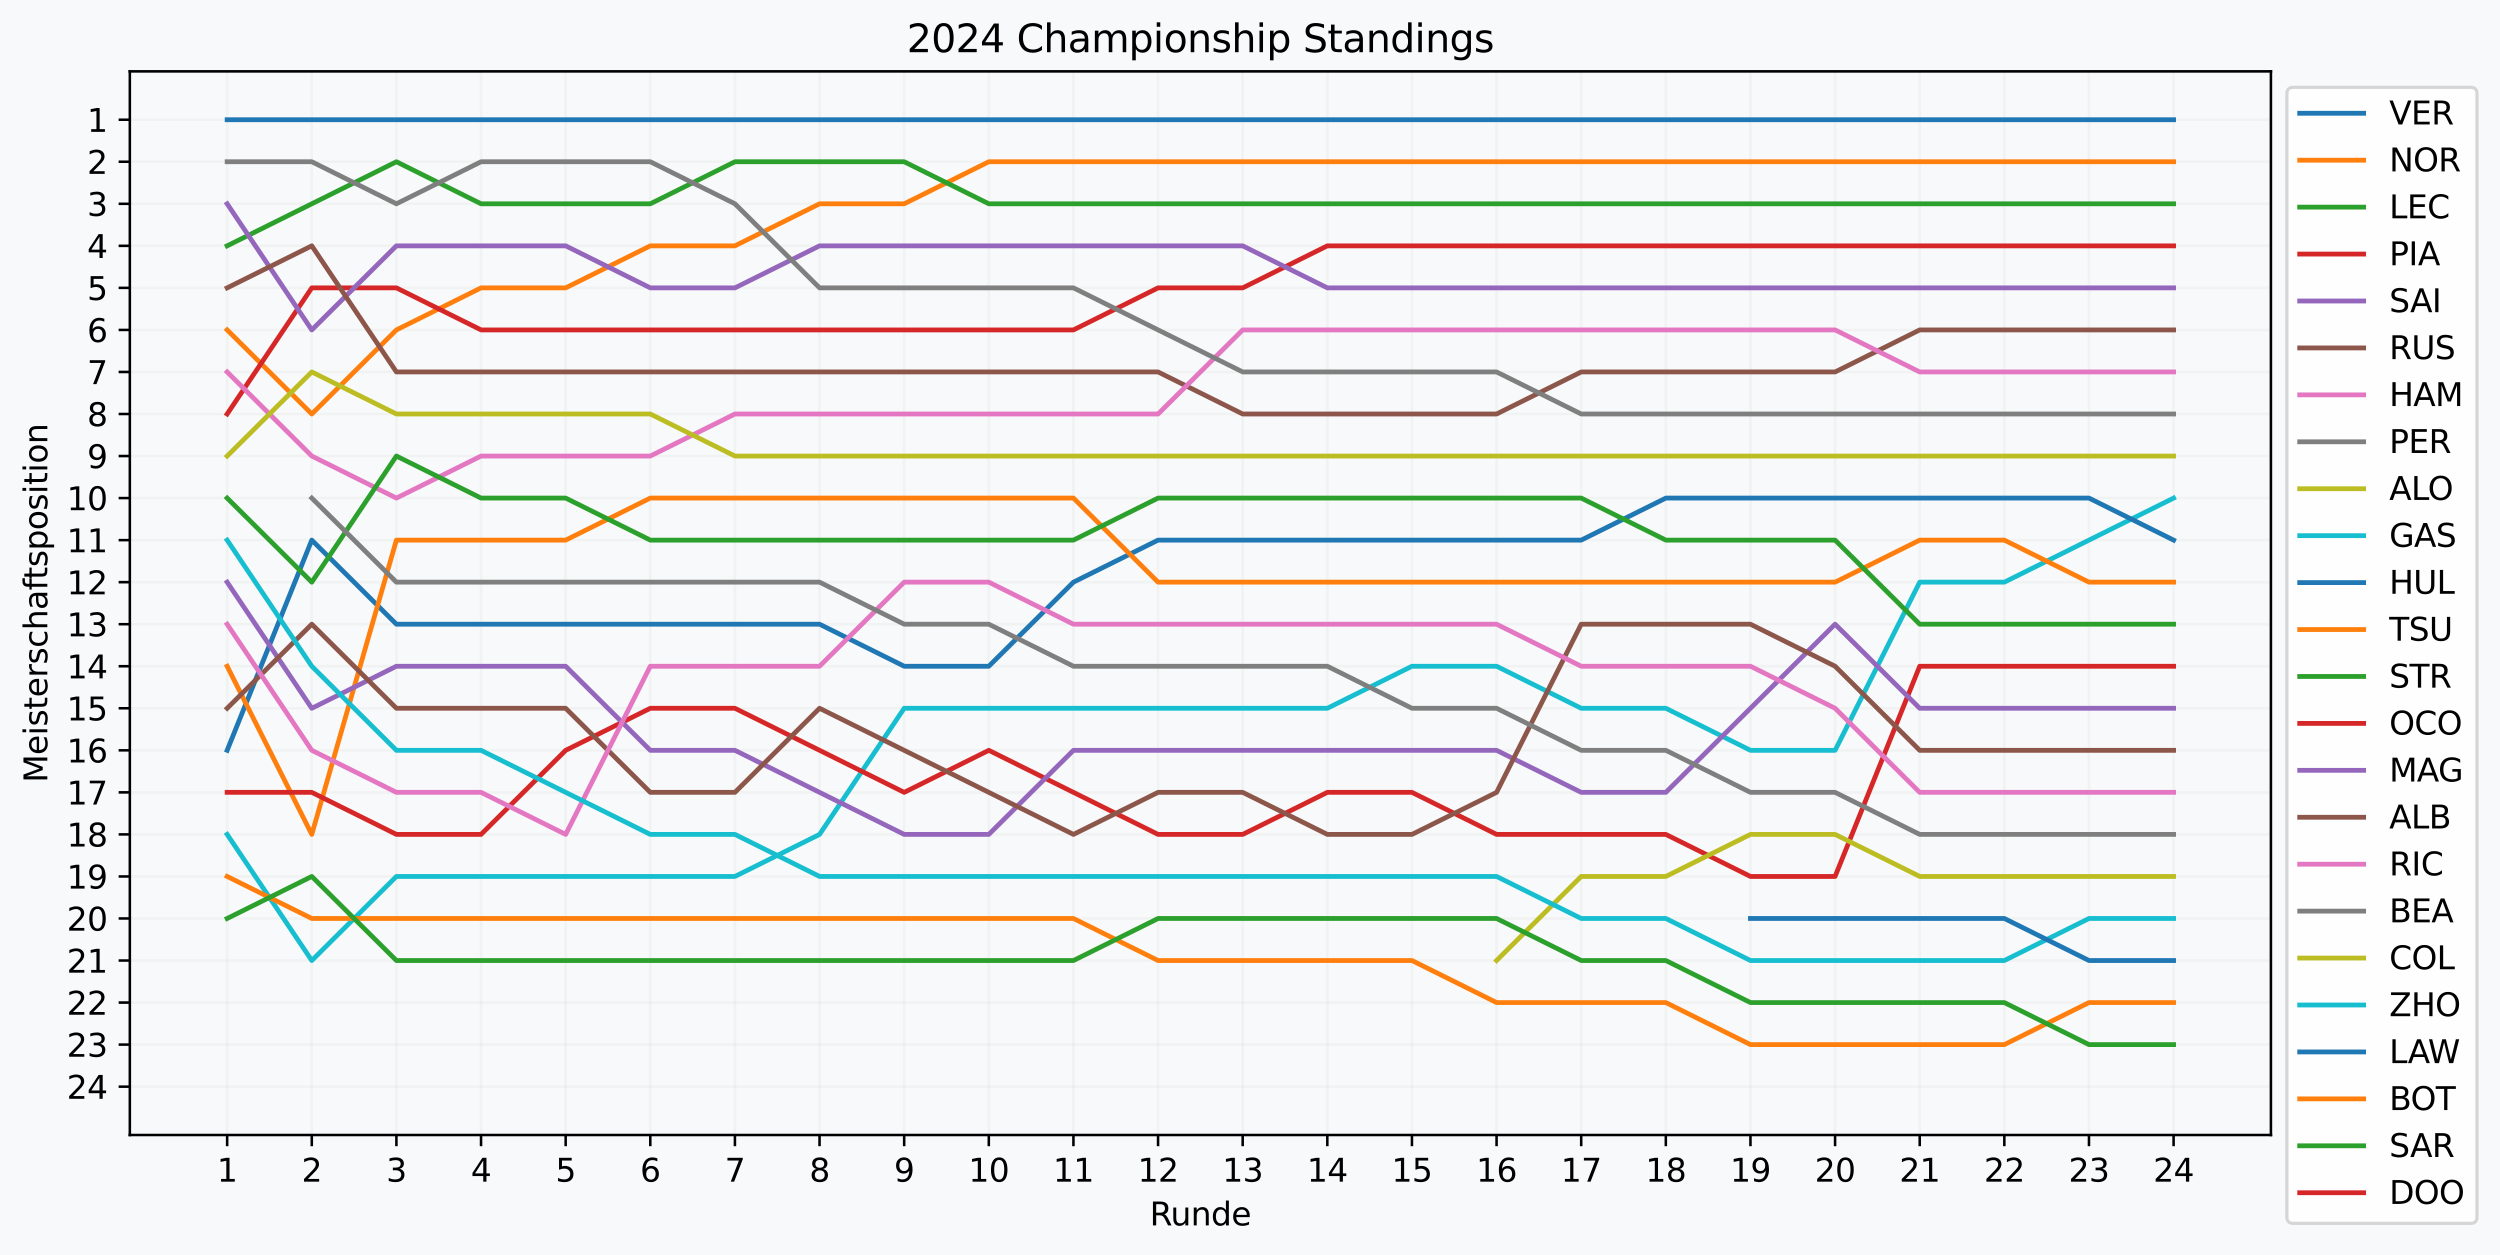 <?xml version="1.0" encoding="utf-8" standalone="no"?>
<!DOCTYPE svg PUBLIC "-//W3C//DTD SVG 1.1//EN"
  "http://www.w3.org/Graphics/SVG/1.1/DTD/svg11.dtd">
<svg xmlns:xlink="http://www.w3.org/1999/xlink" width="781.847pt" height="392.514pt" viewBox="0 0 781.847 392.514" xmlns="http://www.w3.org/2000/svg" version="1.1">
 <defs>
  <style type="text/css">*{stroke-linejoin: round; stroke-linecap: butt}</style>
 </defs>
 <g id="figure_1">
  <g id="patch_1">
   <path d="M 0 392.514 
L 781.847 392.514 
L 781.847 0 
L 0 0 
z
" style="fill: #f8f9fa"/>
  </g>
  <g id="axes_1">
   <g id="patch_2">
    <path d="M 40.603 354.958 
L 710.203 354.958 
L 710.203 22.318 
L 40.603 22.318 
z
" style="fill: #f8f9fa"/>
   </g>
   <g id="matplotlib.axis_1">
    <g id="xtick_1">
     <g id="line2d_1">
      <path d="M 71.039 354.958 
L 71.039 22.318 
" clip-path="url(#p2ee686e0fc)" style="fill: none; stroke: #b0b0b0; stroke-opacity: 0.1; stroke-width: 0.8; stroke-linecap: square"/>
     </g>
     <g id="line2d_2">
      <defs>
       <path id="m83018a6cf6" d="M 0 0 
L 0 3.5 
" style="stroke: #000000; stroke-width: 0.8"/>
      </defs>
      <g>
       <use xlink:href="#m83018a6cf6" x="71.039" y="354.958" style="stroke: #000000; stroke-width: 0.8"/>
      </g>
     </g>
     <g id="text_1">
      <!-- 1 -->
      <g transform="translate(67.858 369.557) scale(0.1 -0.1)">
       <defs>
        <path id="DejaVuSans-31" d="M 794 531 
L 1825 531 
L 1825 4091 
L 703 3866 
L 703 4441 
L 1819 4666 
L 2450 4666 
L 2450 531 
L 3481 531 
L 3481 0 
L 794 0 
L 794 531 
z
" transform="scale(0.016)"/>
       </defs>
       <use xlink:href="#DejaVuSans-31"/>
      </g>
     </g>
    </g>
    <g id="xtick_2">
     <g id="line2d_3">
      <path d="M 97.506 354.958 
L 97.506 22.318 
" clip-path="url(#p2ee686e0fc)" style="fill: none; stroke: #b0b0b0; stroke-opacity: 0.1; stroke-width: 0.8; stroke-linecap: square"/>
     </g>
     <g id="line2d_4">
      <g>
       <use xlink:href="#m83018a6cf6" x="97.506" y="354.958" style="stroke: #000000; stroke-width: 0.8"/>
      </g>
     </g>
     <g id="text_2">
      <!-- 2 -->
      <g transform="translate(94.325 369.557) scale(0.1 -0.1)">
       <defs>
        <path id="DejaVuSans-32" d="M 1228 531 
L 3431 531 
L 3431 0 
L 469 0 
L 469 531 
Q 828 903 1448 1529 
Q 2069 2156 2228 2338 
Q 2531 2678 2651 2914 
Q 2772 3150 2772 3378 
Q 2772 3750 2511 3984 
Q 2250 4219 1831 4219 
Q 1534 4219 1204 4116 
Q 875 4013 500 3803 
L 500 4441 
Q 881 4594 1212 4672 
Q 1544 4750 1819 4750 
Q 2544 4750 2975 4387 
Q 3406 4025 3406 3419 
Q 3406 3131 3298 2873 
Q 3191 2616 2906 2266 
Q 2828 2175 2409 1742 
Q 1991 1309 1228 531 
z
" transform="scale(0.016)"/>
       </defs>
       <use xlink:href="#DejaVuSans-32"/>
      </g>
     </g>
    </g>
    <g id="xtick_3">
     <g id="line2d_5">
      <path d="M 123.972 354.958 
L 123.972 22.318 
" clip-path="url(#p2ee686e0fc)" style="fill: none; stroke: #b0b0b0; stroke-opacity: 0.1; stroke-width: 0.8; stroke-linecap: square"/>
     </g>
     <g id="line2d_6">
      <g>
       <use xlink:href="#m83018a6cf6" x="123.972" y="354.958" style="stroke: #000000; stroke-width: 0.8"/>
      </g>
     </g>
     <g id="text_3">
      <!-- 3 -->
      <g transform="translate(120.791 369.557) scale(0.1 -0.1)">
       <defs>
        <path id="DejaVuSans-33" d="M 2597 2516 
Q 3050 2419 3304 2112 
Q 3559 1806 3559 1356 
Q 3559 666 3084 287 
Q 2609 -91 1734 -91 
Q 1441 -91 1130 -33 
Q 819 25 488 141 
L 488 750 
Q 750 597 1062 519 
Q 1375 441 1716 441 
Q 2309 441 2620 675 
Q 2931 909 2931 1356 
Q 2931 1769 2642 2001 
Q 2353 2234 1838 2234 
L 1294 2234 
L 1294 2753 
L 1863 2753 
Q 2328 2753 2575 2939 
Q 2822 3125 2822 3475 
Q 2822 3834 2567 4026 
Q 2313 4219 1838 4219 
Q 1578 4219 1281 4162 
Q 984 4106 628 3988 
L 628 4550 
Q 988 4650 1302 4700 
Q 1616 4750 1894 4750 
Q 2613 4750 3031 4423 
Q 3450 4097 3450 3541 
Q 3450 3153 3228 2886 
Q 3006 2619 2597 2516 
z
" transform="scale(0.016)"/>
       </defs>
       <use xlink:href="#DejaVuSans-33"/>
      </g>
     </g>
    </g>
    <g id="xtick_4">
     <g id="line2d_7">
      <path d="M 150.439 354.958 
L 150.439 22.318 
" clip-path="url(#p2ee686e0fc)" style="fill: none; stroke: #b0b0b0; stroke-opacity: 0.1; stroke-width: 0.8; stroke-linecap: square"/>
     </g>
     <g id="line2d_8">
      <g>
       <use xlink:href="#m83018a6cf6" x="150.439" y="354.958" style="stroke: #000000; stroke-width: 0.8"/>
      </g>
     </g>
     <g id="text_4">
      <!-- 4 -->
      <g transform="translate(147.257 369.557) scale(0.1 -0.1)">
       <defs>
        <path id="DejaVuSans-34" d="M 2419 4116 
L 825 1625 
L 2419 1625 
L 2419 4116 
z
M 2253 4666 
L 3047 4666 
L 3047 1625 
L 3713 1625 
L 3713 1100 
L 3047 1100 
L 3047 0 
L 2419 0 
L 2419 1100 
L 313 1100 
L 313 1709 
L 2253 4666 
z
" transform="scale(0.016)"/>
       </defs>
       <use xlink:href="#DejaVuSans-34"/>
      </g>
     </g>
    </g>
    <g id="xtick_5">
     <g id="line2d_9">
      <path d="M 176.905 354.958 
L 176.905 22.318 
" clip-path="url(#p2ee686e0fc)" style="fill: none; stroke: #b0b0b0; stroke-opacity: 0.1; stroke-width: 0.8; stroke-linecap: square"/>
     </g>
     <g id="line2d_10">
      <g>
       <use xlink:href="#m83018a6cf6" x="176.905" y="354.958" style="stroke: #000000; stroke-width: 0.8"/>
      </g>
     </g>
     <g id="text_5">
      <!-- 5 -->
      <g transform="translate(173.724 369.557) scale(0.1 -0.1)">
       <defs>
        <path id="DejaVuSans-35" d="M 691 4666 
L 3169 4666 
L 3169 4134 
L 1269 4134 
L 1269 2991 
Q 1406 3038 1543 3061 
Q 1681 3084 1819 3084 
Q 2600 3084 3056 2656 
Q 3513 2228 3513 1497 
Q 3513 744 3044 326 
Q 2575 -91 1722 -91 
Q 1428 -91 1123 -41 
Q 819 9 494 109 
L 494 744 
Q 775 591 1075 516 
Q 1375 441 1709 441 
Q 2250 441 2565 725 
Q 2881 1009 2881 1497 
Q 2881 1984 2565 2268 
Q 2250 2553 1709 2553 
Q 1456 2553 1204 2497 
Q 953 2441 691 2322 
L 691 4666 
z
" transform="scale(0.016)"/>
       </defs>
       <use xlink:href="#DejaVuSans-35"/>
      </g>
     </g>
    </g>
    <g id="xtick_6">
     <g id="line2d_11">
      <path d="M 203.372 354.958 
L 203.372 22.318 
" clip-path="url(#p2ee686e0fc)" style="fill: none; stroke: #b0b0b0; stroke-opacity: 0.1; stroke-width: 0.8; stroke-linecap: square"/>
     </g>
     <g id="line2d_12">
      <g>
       <use xlink:href="#m83018a6cf6" x="203.372" y="354.958" style="stroke: #000000; stroke-width: 0.8"/>
      </g>
     </g>
     <g id="text_6">
      <!-- 6 -->
      <g transform="translate(200.19 369.557) scale(0.1 -0.1)">
       <defs>
        <path id="DejaVuSans-36" d="M 2113 2584 
Q 1688 2584 1439 2293 
Q 1191 2003 1191 1497 
Q 1191 994 1439 701 
Q 1688 409 2113 409 
Q 2538 409 2786 701 
Q 3034 994 3034 1497 
Q 3034 2003 2786 2293 
Q 2538 2584 2113 2584 
z
M 3366 4563 
L 3366 3988 
Q 3128 4100 2886 4159 
Q 2644 4219 2406 4219 
Q 1781 4219 1451 3797 
Q 1122 3375 1075 2522 
Q 1259 2794 1537 2939 
Q 1816 3084 2150 3084 
Q 2853 3084 3261 2657 
Q 3669 2231 3669 1497 
Q 3669 778 3244 343 
Q 2819 -91 2113 -91 
Q 1303 -91 875 529 
Q 447 1150 447 2328 
Q 447 3434 972 4092 
Q 1497 4750 2381 4750 
Q 2619 4750 2861 4703 
Q 3103 4656 3366 4563 
z
" transform="scale(0.016)"/>
       </defs>
       <use xlink:href="#DejaVuSans-36"/>
      </g>
     </g>
    </g>
    <g id="xtick_7">
     <g id="line2d_13">
      <path d="M 229.838 354.958 
L 229.838 22.318 
" clip-path="url(#p2ee686e0fc)" style="fill: none; stroke: #b0b0b0; stroke-opacity: 0.1; stroke-width: 0.8; stroke-linecap: square"/>
     </g>
     <g id="line2d_14">
      <g>
       <use xlink:href="#m83018a6cf6" x="229.838" y="354.958" style="stroke: #000000; stroke-width: 0.8"/>
      </g>
     </g>
     <g id="text_7">
      <!-- 7 -->
      <g transform="translate(226.657 369.557) scale(0.1 -0.1)">
       <defs>
        <path id="DejaVuSans-37" d="M 525 4666 
L 3525 4666 
L 3525 4397 
L 1831 0 
L 1172 0 
L 2766 4134 
L 525 4134 
L 525 4666 
z
" transform="scale(0.016)"/>
       </defs>
       <use xlink:href="#DejaVuSans-37"/>
      </g>
     </g>
    </g>
    <g id="xtick_8">
     <g id="line2d_15">
      <path d="M 256.304 354.958 
L 256.304 22.318 
" clip-path="url(#p2ee686e0fc)" style="fill: none; stroke: #b0b0b0; stroke-opacity: 0.1; stroke-width: 0.8; stroke-linecap: square"/>
     </g>
     <g id="line2d_16">
      <g>
       <use xlink:href="#m83018a6cf6" x="256.304" y="354.958" style="stroke: #000000; stroke-width: 0.8"/>
      </g>
     </g>
     <g id="text_8">
      <!-- 8 -->
      <g transform="translate(253.123 369.557) scale(0.1 -0.1)">
       <defs>
        <path id="DejaVuSans-38" d="M 2034 2216 
Q 1584 2216 1326 1975 
Q 1069 1734 1069 1313 
Q 1069 891 1326 650 
Q 1584 409 2034 409 
Q 2484 409 2743 651 
Q 3003 894 3003 1313 
Q 3003 1734 2745 1975 
Q 2488 2216 2034 2216 
z
M 1403 2484 
Q 997 2584 770 2862 
Q 544 3141 544 3541 
Q 544 4100 942 4425 
Q 1341 4750 2034 4750 
Q 2731 4750 3128 4425 
Q 3525 4100 3525 3541 
Q 3525 3141 3298 2862 
Q 3072 2584 2669 2484 
Q 3125 2378 3379 2068 
Q 3634 1759 3634 1313 
Q 3634 634 3220 271 
Q 2806 -91 2034 -91 
Q 1263 -91 848 271 
Q 434 634 434 1313 
Q 434 1759 690 2068 
Q 947 2378 1403 2484 
z
M 1172 3481 
Q 1172 3119 1398 2916 
Q 1625 2713 2034 2713 
Q 2441 2713 2670 2916 
Q 2900 3119 2900 3481 
Q 2900 3844 2670 4047 
Q 2441 4250 2034 4250 
Q 1625 4250 1398 4047 
Q 1172 3844 1172 3481 
z
" transform="scale(0.016)"/>
       </defs>
       <use xlink:href="#DejaVuSans-38"/>
      </g>
     </g>
    </g>
    <g id="xtick_9">
     <g id="line2d_17">
      <path d="M 282.771 354.958 
L 282.771 22.318 
" clip-path="url(#p2ee686e0fc)" style="fill: none; stroke: #b0b0b0; stroke-opacity: 0.1; stroke-width: 0.8; stroke-linecap: square"/>
     </g>
     <g id="line2d_18">
      <g>
       <use xlink:href="#m83018a6cf6" x="282.771" y="354.958" style="stroke: #000000; stroke-width: 0.8"/>
      </g>
     </g>
     <g id="text_9">
      <!-- 9 -->
      <g transform="translate(279.589 369.557) scale(0.1 -0.1)">
       <defs>
        <path id="DejaVuSans-39" d="M 703 97 
L 703 672 
Q 941 559 1184 500 
Q 1428 441 1663 441 
Q 2288 441 2617 861 
Q 2947 1281 2994 2138 
Q 2813 1869 2534 1725 
Q 2256 1581 1919 1581 
Q 1219 1581 811 2004 
Q 403 2428 403 3163 
Q 403 3881 828 4315 
Q 1253 4750 1959 4750 
Q 2769 4750 3195 4129 
Q 3622 3509 3622 2328 
Q 3622 1225 3098 567 
Q 2575 -91 1691 -91 
Q 1453 -91 1209 -44 
Q 966 3 703 97 
z
M 1959 2075 
Q 2384 2075 2632 2365 
Q 2881 2656 2881 3163 
Q 2881 3666 2632 3958 
Q 2384 4250 1959 4250 
Q 1534 4250 1286 3958 
Q 1038 3666 1038 3163 
Q 1038 2656 1286 2365 
Q 1534 2075 1959 2075 
z
" transform="scale(0.016)"/>
       </defs>
       <use xlink:href="#DejaVuSans-39"/>
      </g>
     </g>
    </g>
    <g id="xtick_10">
     <g id="line2d_19">
      <path d="M 309.237 354.958 
L 309.237 22.318 
" clip-path="url(#p2ee686e0fc)" style="fill: none; stroke: #b0b0b0; stroke-opacity: 0.1; stroke-width: 0.8; stroke-linecap: square"/>
     </g>
     <g id="line2d_20">
      <g>
       <use xlink:href="#m83018a6cf6" x="309.237" y="354.958" style="stroke: #000000; stroke-width: 0.8"/>
      </g>
     </g>
     <g id="text_10">
      <!-- 10 -->
      <g transform="translate(302.875 369.557) scale(0.1 -0.1)">
       <defs>
        <path id="DejaVuSans-30" d="M 2034 4250 
Q 1547 4250 1301 3770 
Q 1056 3291 1056 2328 
Q 1056 1369 1301 889 
Q 1547 409 2034 409 
Q 2525 409 2770 889 
Q 3016 1369 3016 2328 
Q 3016 3291 2770 3770 
Q 2525 4250 2034 4250 
z
M 2034 4750 
Q 2819 4750 3233 4129 
Q 3647 3509 3647 2328 
Q 3647 1150 3233 529 
Q 2819 -91 2034 -91 
Q 1250 -91 836 529 
Q 422 1150 422 2328 
Q 422 3509 836 4129 
Q 1250 4750 2034 4750 
z
" transform="scale(0.016)"/>
       </defs>
       <use xlink:href="#DejaVuSans-31"/>
       <use xlink:href="#DejaVuSans-30" transform="translate(63.623 0)"/>
      </g>
     </g>
    </g>
    <g id="xtick_11">
     <g id="line2d_21">
      <path d="M 335.704 354.958 
L 335.704 22.318 
" clip-path="url(#p2ee686e0fc)" style="fill: none; stroke: #b0b0b0; stroke-opacity: 0.1; stroke-width: 0.8; stroke-linecap: square"/>
     </g>
     <g id="line2d_22">
      <g>
       <use xlink:href="#m83018a6cf6" x="335.704" y="354.958" style="stroke: #000000; stroke-width: 0.8"/>
      </g>
     </g>
     <g id="text_11">
      <!-- 11 -->
      <g transform="translate(329.341 369.557) scale(0.1 -0.1)">
       <use xlink:href="#DejaVuSans-31"/>
       <use xlink:href="#DejaVuSans-31" transform="translate(63.623 0)"/>
      </g>
     </g>
    </g>
    <g id="xtick_12">
     <g id="line2d_23">
      <path d="M 362.17 354.958 
L 362.17 22.318 
" clip-path="url(#p2ee686e0fc)" style="fill: none; stroke: #b0b0b0; stroke-opacity: 0.1; stroke-width: 0.8; stroke-linecap: square"/>
     </g>
     <g id="line2d_24">
      <g>
       <use xlink:href="#m83018a6cf6" x="362.17" y="354.958" style="stroke: #000000; stroke-width: 0.8"/>
      </g>
     </g>
     <g id="text_12">
      <!-- 12 -->
      <g transform="translate(355.807 369.557) scale(0.1 -0.1)">
       <use xlink:href="#DejaVuSans-31"/>
       <use xlink:href="#DejaVuSans-32" transform="translate(63.623 0)"/>
      </g>
     </g>
    </g>
    <g id="xtick_13">
     <g id="line2d_25">
      <path d="M 388.636 354.958 
L 388.636 22.318 
" clip-path="url(#p2ee686e0fc)" style="fill: none; stroke: #b0b0b0; stroke-opacity: 0.1; stroke-width: 0.8; stroke-linecap: square"/>
     </g>
     <g id="line2d_26">
      <g>
       <use xlink:href="#m83018a6cf6" x="388.636" y="354.958" style="stroke: #000000; stroke-width: 0.8"/>
      </g>
     </g>
     <g id="text_13">
      <!-- 13 -->
      <g transform="translate(382.274 369.557) scale(0.1 -0.1)">
       <use xlink:href="#DejaVuSans-31"/>
       <use xlink:href="#DejaVuSans-33" transform="translate(63.623 0)"/>
      </g>
     </g>
    </g>
    <g id="xtick_14">
     <g id="line2d_27">
      <path d="M 415.103 354.958 
L 415.103 22.318 
" clip-path="url(#p2ee686e0fc)" style="fill: none; stroke: #b0b0b0; stroke-opacity: 0.1; stroke-width: 0.8; stroke-linecap: square"/>
     </g>
     <g id="line2d_28">
      <g>
       <use xlink:href="#m83018a6cf6" x="415.103" y="354.958" style="stroke: #000000; stroke-width: 0.8"/>
      </g>
     </g>
     <g id="text_14">
      <!-- 14 -->
      <g transform="translate(408.74 369.557) scale(0.1 -0.1)">
       <use xlink:href="#DejaVuSans-31"/>
       <use xlink:href="#DejaVuSans-34" transform="translate(63.623 0)"/>
      </g>
     </g>
    </g>
    <g id="xtick_15">
     <g id="line2d_29">
      <path d="M 441.569 354.958 
L 441.569 22.318 
" clip-path="url(#p2ee686e0fc)" style="fill: none; stroke: #b0b0b0; stroke-opacity: 0.1; stroke-width: 0.8; stroke-linecap: square"/>
     </g>
     <g id="line2d_30">
      <g>
       <use xlink:href="#m83018a6cf6" x="441.569" y="354.958" style="stroke: #000000; stroke-width: 0.8"/>
      </g>
     </g>
     <g id="text_15">
      <!-- 15 -->
      <g transform="translate(435.207 369.557) scale(0.1 -0.1)">
       <use xlink:href="#DejaVuSans-31"/>
       <use xlink:href="#DejaVuSans-35" transform="translate(63.623 0)"/>
      </g>
     </g>
    </g>
    <g id="xtick_16">
     <g id="line2d_31">
      <path d="M 468.036 354.958 
L 468.036 22.318 
" clip-path="url(#p2ee686e0fc)" style="fill: none; stroke: #b0b0b0; stroke-opacity: 0.1; stroke-width: 0.8; stroke-linecap: square"/>
     </g>
     <g id="line2d_32">
      <g>
       <use xlink:href="#m83018a6cf6" x="468.036" y="354.958" style="stroke: #000000; stroke-width: 0.8"/>
      </g>
     </g>
     <g id="text_16">
      <!-- 16 -->
      <g transform="translate(461.673 369.557) scale(0.1 -0.1)">
       <use xlink:href="#DejaVuSans-31"/>
       <use xlink:href="#DejaVuSans-36" transform="translate(63.623 0)"/>
      </g>
     </g>
    </g>
    <g id="xtick_17">
     <g id="line2d_33">
      <path d="M 494.502 354.958 
L 494.502 22.318 
" clip-path="url(#p2ee686e0fc)" style="fill: none; stroke: #b0b0b0; stroke-opacity: 0.1; stroke-width: 0.8; stroke-linecap: square"/>
     </g>
     <g id="line2d_34">
      <g>
       <use xlink:href="#m83018a6cf6" x="494.502" y="354.958" style="stroke: #000000; stroke-width: 0.8"/>
      </g>
     </g>
     <g id="text_17">
      <!-- 17 -->
      <g transform="translate(488.139 369.557) scale(0.1 -0.1)">
       <use xlink:href="#DejaVuSans-31"/>
       <use xlink:href="#DejaVuSans-37" transform="translate(63.623 0)"/>
      </g>
     </g>
    </g>
    <g id="xtick_18">
     <g id="line2d_35">
      <path d="M 520.968 354.958 
L 520.968 22.318 
" clip-path="url(#p2ee686e0fc)" style="fill: none; stroke: #b0b0b0; stroke-opacity: 0.1; stroke-width: 0.8; stroke-linecap: square"/>
     </g>
     <g id="line2d_36">
      <g>
       <use xlink:href="#m83018a6cf6" x="520.968" y="354.958" style="stroke: #000000; stroke-width: 0.8"/>
      </g>
     </g>
     <g id="text_18">
      <!-- 18 -->
      <g transform="translate(514.606 369.557) scale(0.1 -0.1)">
       <use xlink:href="#DejaVuSans-31"/>
       <use xlink:href="#DejaVuSans-38" transform="translate(63.623 0)"/>
      </g>
     </g>
    </g>
    <g id="xtick_19">
     <g id="line2d_37">
      <path d="M 547.435 354.958 
L 547.435 22.318 
" clip-path="url(#p2ee686e0fc)" style="fill: none; stroke: #b0b0b0; stroke-opacity: 0.1; stroke-width: 0.8; stroke-linecap: square"/>
     </g>
     <g id="line2d_38">
      <g>
       <use xlink:href="#m83018a6cf6" x="547.435" y="354.958" style="stroke: #000000; stroke-width: 0.8"/>
      </g>
     </g>
     <g id="text_19">
      <!-- 19 -->
      <g transform="translate(541.072 369.557) scale(0.1 -0.1)">
       <use xlink:href="#DejaVuSans-31"/>
       <use xlink:href="#DejaVuSans-39" transform="translate(63.623 0)"/>
      </g>
     </g>
    </g>
    <g id="xtick_20">
     <g id="line2d_39">
      <path d="M 573.901 354.958 
L 573.901 22.318 
" clip-path="url(#p2ee686e0fc)" style="fill: none; stroke: #b0b0b0; stroke-opacity: 0.1; stroke-width: 0.8; stroke-linecap: square"/>
     </g>
     <g id="line2d_40">
      <g>
       <use xlink:href="#m83018a6cf6" x="573.901" y="354.958" style="stroke: #000000; stroke-width: 0.8"/>
      </g>
     </g>
     <g id="text_20">
      <!-- 20 -->
      <g transform="translate(567.539 369.557) scale(0.1 -0.1)">
       <use xlink:href="#DejaVuSans-32"/>
       <use xlink:href="#DejaVuSans-30" transform="translate(63.623 0)"/>
      </g>
     </g>
    </g>
    <g id="xtick_21">
     <g id="line2d_41">
      <path d="M 600.368 354.958 
L 600.368 22.318 
" clip-path="url(#p2ee686e0fc)" style="fill: none; stroke: #b0b0b0; stroke-opacity: 0.1; stroke-width: 0.8; stroke-linecap: square"/>
     </g>
     <g id="line2d_42">
      <g>
       <use xlink:href="#m83018a6cf6" x="600.368" y="354.958" style="stroke: #000000; stroke-width: 0.8"/>
      </g>
     </g>
     <g id="text_21">
      <!-- 21 -->
      <g transform="translate(594.005 369.557) scale(0.1 -0.1)">
       <use xlink:href="#DejaVuSans-32"/>
       <use xlink:href="#DejaVuSans-31" transform="translate(63.623 0)"/>
      </g>
     </g>
    </g>
    <g id="xtick_22">
     <g id="line2d_43">
      <path d="M 626.834 354.958 
L 626.834 22.318 
" clip-path="url(#p2ee686e0fc)" style="fill: none; stroke: #b0b0b0; stroke-opacity: 0.1; stroke-width: 0.8; stroke-linecap: square"/>
     </g>
     <g id="line2d_44">
      <g>
       <use xlink:href="#m83018a6cf6" x="626.834" y="354.958" style="stroke: #000000; stroke-width: 0.8"/>
      </g>
     </g>
     <g id="text_22">
      <!-- 22 -->
      <g transform="translate(620.471 369.557) scale(0.1 -0.1)">
       <use xlink:href="#DejaVuSans-32"/>
       <use xlink:href="#DejaVuSans-32" transform="translate(63.623 0)"/>
      </g>
     </g>
    </g>
    <g id="xtick_23">
     <g id="line2d_45">
      <path d="M 653.3 354.958 
L 653.3 22.318 
" clip-path="url(#p2ee686e0fc)" style="fill: none; stroke: #b0b0b0; stroke-opacity: 0.1; stroke-width: 0.8; stroke-linecap: square"/>
     </g>
     <g id="line2d_46">
      <g>
       <use xlink:href="#m83018a6cf6" x="653.3" y="354.958" style="stroke: #000000; stroke-width: 0.8"/>
      </g>
     </g>
     <g id="text_23">
      <!-- 23 -->
      <g transform="translate(646.938 369.557) scale(0.1 -0.1)">
       <use xlink:href="#DejaVuSans-32"/>
       <use xlink:href="#DejaVuSans-33" transform="translate(63.623 0)"/>
      </g>
     </g>
    </g>
    <g id="xtick_24">
     <g id="line2d_47">
      <path d="M 679.767 354.958 
L 679.767 22.318 
" clip-path="url(#p2ee686e0fc)" style="fill: none; stroke: #b0b0b0; stroke-opacity: 0.1; stroke-width: 0.8; stroke-linecap: square"/>
     </g>
     <g id="line2d_48">
      <g>
       <use xlink:href="#m83018a6cf6" x="679.767" y="354.958" style="stroke: #000000; stroke-width: 0.8"/>
      </g>
     </g>
     <g id="text_24">
      <!-- 24 -->
      <g transform="translate(673.404 369.557) scale(0.1 -0.1)">
       <use xlink:href="#DejaVuSans-32"/>
       <use xlink:href="#DejaVuSans-34" transform="translate(63.623 0)"/>
      </g>
     </g>
    </g>
    <g id="text_25">
     <!-- Runde -->
     <g transform="translate(359.566 383.235) scale(0.1 -0.1)">
      <defs>
       <path id="DejaVuSans-52" d="M 2841 2188 
Q 3044 2119 3236 1894 
Q 3428 1669 3622 1275 
L 4263 0 
L 3584 0 
L 2988 1197 
Q 2756 1666 2539 1819 
Q 2322 1972 1947 1972 
L 1259 1972 
L 1259 0 
L 628 0 
L 628 4666 
L 2053 4666 
Q 2853 4666 3247 4331 
Q 3641 3997 3641 3322 
Q 3641 2881 3436 2590 
Q 3231 2300 2841 2188 
z
M 1259 4147 
L 1259 2491 
L 2053 2491 
Q 2509 2491 2742 2702 
Q 2975 2913 2975 3322 
Q 2975 3731 2742 3939 
Q 2509 4147 2053 4147 
L 1259 4147 
z
" transform="scale(0.016)"/>
       <path id="DejaVuSans-75" d="M 544 1381 
L 544 3500 
L 1119 3500 
L 1119 1403 
Q 1119 906 1312 657 
Q 1506 409 1894 409 
Q 2359 409 2629 706 
Q 2900 1003 2900 1516 
L 2900 3500 
L 3475 3500 
L 3475 0 
L 2900 0 
L 2900 538 
Q 2691 219 2414 64 
Q 2138 -91 1772 -91 
Q 1169 -91 856 284 
Q 544 659 544 1381 
z
M 1991 3584 
L 1991 3584 
z
" transform="scale(0.016)"/>
       <path id="DejaVuSans-6e" d="M 3513 2113 
L 3513 0 
L 2938 0 
L 2938 2094 
Q 2938 2591 2744 2837 
Q 2550 3084 2163 3084 
Q 1697 3084 1428 2787 
Q 1159 2491 1159 1978 
L 1159 0 
L 581 0 
L 581 3500 
L 1159 3500 
L 1159 2956 
Q 1366 3272 1645 3428 
Q 1925 3584 2291 3584 
Q 2894 3584 3203 3211 
Q 3513 2838 3513 2113 
z
" transform="scale(0.016)"/>
       <path id="DejaVuSans-64" d="M 2906 2969 
L 2906 4863 
L 3481 4863 
L 3481 0 
L 2906 0 
L 2906 525 
Q 2725 213 2448 61 
Q 2172 -91 1784 -91 
Q 1150 -91 751 415 
Q 353 922 353 1747 
Q 353 2572 751 3078 
Q 1150 3584 1784 3584 
Q 2172 3584 2448 3432 
Q 2725 3281 2906 2969 
z
M 947 1747 
Q 947 1113 1208 752 
Q 1469 391 1925 391 
Q 2381 391 2643 752 
Q 2906 1113 2906 1747 
Q 2906 2381 2643 2742 
Q 2381 3103 1925 3103 
Q 1469 3103 1208 2742 
Q 947 2381 947 1747 
z
" transform="scale(0.016)"/>
       <path id="DejaVuSans-65" d="M 3597 1894 
L 3597 1613 
L 953 1613 
Q 991 1019 1311 708 
Q 1631 397 2203 397 
Q 2534 397 2845 478 
Q 3156 559 3463 722 
L 3463 178 
Q 3153 47 2828 -22 
Q 2503 -91 2169 -91 
Q 1331 -91 842 396 
Q 353 884 353 1716 
Q 353 2575 817 3079 
Q 1281 3584 2069 3584 
Q 2775 3584 3186 3129 
Q 3597 2675 3597 1894 
z
M 3022 2063 
Q 3016 2534 2758 2815 
Q 2500 3097 2075 3097 
Q 1594 3097 1305 2825 
Q 1016 2553 972 2059 
L 3022 2063 
z
" transform="scale(0.016)"/>
      </defs>
      <use xlink:href="#DejaVuSans-52"/>
      <use xlink:href="#DejaVuSans-75" transform="translate(64.982 0)"/>
      <use xlink:href="#DejaVuSans-6e" transform="translate(128.361 0)"/>
      <use xlink:href="#DejaVuSans-64" transform="translate(191.74 0)"/>
      <use xlink:href="#DejaVuSans-65" transform="translate(255.217 0)"/>
     </g>
    </g>
   </g>
   <g id="matplotlib.axis_2">
    <g id="ytick_1">
     <g id="line2d_49">
      <path d="M 40.603 37.438 
L 710.203 37.438 
" clip-path="url(#p2ee686e0fc)" style="fill: none; stroke: #b0b0b0; stroke-opacity: 0.1; stroke-width: 0.8; stroke-linecap: square"/>
     </g>
     <g id="line2d_50">
      <defs>
       <path id="mbd69a99a55" d="M 0 0 
L -3.5 0 
" style="stroke: #000000; stroke-width: 0.8"/>
      </defs>
      <g>
       <use xlink:href="#mbd69a99a55" x="40.603" y="37.438" style="stroke: #000000; stroke-width: 0.8"/>
      </g>
     </g>
     <g id="text_26">
      <!-- 1 -->
      <g transform="translate(27.241 41.237) scale(0.1 -0.1)">
       <use xlink:href="#DejaVuSans-31"/>
      </g>
     </g>
    </g>
    <g id="ytick_2">
     <g id="line2d_51">
      <path d="M 40.603 50.586 
L 710.203 50.586 
" clip-path="url(#p2ee686e0fc)" style="fill: none; stroke: #b0b0b0; stroke-opacity: 0.1; stroke-width: 0.8; stroke-linecap: square"/>
     </g>
     <g id="line2d_52">
      <g>
       <use xlink:href="#mbd69a99a55" x="40.603" y="50.586" style="stroke: #000000; stroke-width: 0.8"/>
      </g>
     </g>
     <g id="text_27">
      <!-- 2 -->
      <g transform="translate(27.241 54.385) scale(0.1 -0.1)">
       <use xlink:href="#DejaVuSans-32"/>
      </g>
     </g>
    </g>
    <g id="ytick_3">
     <g id="line2d_53">
      <path d="M 40.603 63.734 
L 710.203 63.734 
" clip-path="url(#p2ee686e0fc)" style="fill: none; stroke: #b0b0b0; stroke-opacity: 0.1; stroke-width: 0.8; stroke-linecap: square"/>
     </g>
     <g id="line2d_54">
      <g>
       <use xlink:href="#mbd69a99a55" x="40.603" y="63.734" style="stroke: #000000; stroke-width: 0.8"/>
      </g>
     </g>
     <g id="text_28">
      <!-- 3 -->
      <g transform="translate(27.241 67.533) scale(0.1 -0.1)">
       <use xlink:href="#DejaVuSans-33"/>
      </g>
     </g>
    </g>
    <g id="ytick_4">
     <g id="line2d_55">
      <path d="M 40.603 76.882 
L 710.203 76.882 
" clip-path="url(#p2ee686e0fc)" style="fill: none; stroke: #b0b0b0; stroke-opacity: 0.1; stroke-width: 0.8; stroke-linecap: square"/>
     </g>
     <g id="line2d_56">
      <g>
       <use xlink:href="#mbd69a99a55" x="40.603" y="76.882" style="stroke: #000000; stroke-width: 0.8"/>
      </g>
     </g>
     <g id="text_29">
      <!-- 4 -->
      <g transform="translate(27.241 80.681) scale(0.1 -0.1)">
       <use xlink:href="#DejaVuSans-34"/>
      </g>
     </g>
    </g>
    <g id="ytick_5">
     <g id="line2d_57">
      <path d="M 40.603 90.029 
L 710.203 90.029 
" clip-path="url(#p2ee686e0fc)" style="fill: none; stroke: #b0b0b0; stroke-opacity: 0.1; stroke-width: 0.8; stroke-linecap: square"/>
     </g>
     <g id="line2d_58">
      <g>
       <use xlink:href="#mbd69a99a55" x="40.603" y="90.029" style="stroke: #000000; stroke-width: 0.8"/>
      </g>
     </g>
     <g id="text_30">
      <!-- 5 -->
      <g transform="translate(27.241 93.829) scale(0.1 -0.1)">
       <use xlink:href="#DejaVuSans-35"/>
      </g>
     </g>
    </g>
    <g id="ytick_6">
     <g id="line2d_59">
      <path d="M 40.603 103.177 
L 710.203 103.177 
" clip-path="url(#p2ee686e0fc)" style="fill: none; stroke: #b0b0b0; stroke-opacity: 0.1; stroke-width: 0.8; stroke-linecap: square"/>
     </g>
     <g id="line2d_60">
      <g>
       <use xlink:href="#mbd69a99a55" x="40.603" y="103.177" style="stroke: #000000; stroke-width: 0.8"/>
      </g>
     </g>
     <g id="text_31">
      <!-- 6 -->
      <g transform="translate(27.241 106.976) scale(0.1 -0.1)">
       <use xlink:href="#DejaVuSans-36"/>
      </g>
     </g>
    </g>
    <g id="ytick_7">
     <g id="line2d_61">
      <path d="M 40.603 116.325 
L 710.203 116.325 
" clip-path="url(#p2ee686e0fc)" style="fill: none; stroke: #b0b0b0; stroke-opacity: 0.1; stroke-width: 0.8; stroke-linecap: square"/>
     </g>
     <g id="line2d_62">
      <g>
       <use xlink:href="#mbd69a99a55" x="40.603" y="116.325" style="stroke: #000000; stroke-width: 0.8"/>
      </g>
     </g>
     <g id="text_32">
      <!-- 7 -->
      <g transform="translate(27.241 120.124) scale(0.1 -0.1)">
       <use xlink:href="#DejaVuSans-37"/>
      </g>
     </g>
    </g>
    <g id="ytick_8">
     <g id="line2d_63">
      <path d="M 40.603 129.473 
L 710.203 129.473 
" clip-path="url(#p2ee686e0fc)" style="fill: none; stroke: #b0b0b0; stroke-opacity: 0.1; stroke-width: 0.8; stroke-linecap: square"/>
     </g>
     <g id="line2d_64">
      <g>
       <use xlink:href="#mbd69a99a55" x="40.603" y="129.473" style="stroke: #000000; stroke-width: 0.8"/>
      </g>
     </g>
     <g id="text_33">
      <!-- 8 -->
      <g transform="translate(27.241 133.272) scale(0.1 -0.1)">
       <use xlink:href="#DejaVuSans-38"/>
      </g>
     </g>
    </g>
    <g id="ytick_9">
     <g id="line2d_65">
      <path d="M 40.603 142.621 
L 710.203 142.621 
" clip-path="url(#p2ee686e0fc)" style="fill: none; stroke: #b0b0b0; stroke-opacity: 0.1; stroke-width: 0.8; stroke-linecap: square"/>
     </g>
     <g id="line2d_66">
      <g>
       <use xlink:href="#mbd69a99a55" x="40.603" y="142.621" style="stroke: #000000; stroke-width: 0.8"/>
      </g>
     </g>
     <g id="text_34">
      <!-- 9 -->
      <g transform="translate(27.241 146.42) scale(0.1 -0.1)">
       <use xlink:href="#DejaVuSans-39"/>
      </g>
     </g>
    </g>
    <g id="ytick_10">
     <g id="line2d_67">
      <path d="M 40.603 155.769 
L 710.203 155.769 
" clip-path="url(#p2ee686e0fc)" style="fill: none; stroke: #b0b0b0; stroke-opacity: 0.1; stroke-width: 0.8; stroke-linecap: square"/>
     </g>
     <g id="line2d_68">
      <g>
       <use xlink:href="#mbd69a99a55" x="40.603" y="155.769" style="stroke: #000000; stroke-width: 0.8"/>
      </g>
     </g>
     <g id="text_35">
      <!-- 10 -->
      <g transform="translate(20.878 159.568) scale(0.1 -0.1)">
       <use xlink:href="#DejaVuSans-31"/>
       <use xlink:href="#DejaVuSans-30" transform="translate(63.623 0)"/>
      </g>
     </g>
    </g>
    <g id="ytick_11">
     <g id="line2d_69">
      <path d="M 40.603 168.916 
L 710.203 168.916 
" clip-path="url(#p2ee686e0fc)" style="fill: none; stroke: #b0b0b0; stroke-opacity: 0.1; stroke-width: 0.8; stroke-linecap: square"/>
     </g>
     <g id="line2d_70">
      <g>
       <use xlink:href="#mbd69a99a55" x="40.603" y="168.916" style="stroke: #000000; stroke-width: 0.8"/>
      </g>
     </g>
     <g id="text_36">
      <!-- 11 -->
      <g transform="translate(20.878 172.716) scale(0.1 -0.1)">
       <use xlink:href="#DejaVuSans-31"/>
       <use xlink:href="#DejaVuSans-31" transform="translate(63.623 0)"/>
      </g>
     </g>
    </g>
    <g id="ytick_12">
     <g id="line2d_71">
      <path d="M 40.603 182.064 
L 710.203 182.064 
" clip-path="url(#p2ee686e0fc)" style="fill: none; stroke: #b0b0b0; stroke-opacity: 0.1; stroke-width: 0.8; stroke-linecap: square"/>
     </g>
     <g id="line2d_72">
      <g>
       <use xlink:href="#mbd69a99a55" x="40.603" y="182.064" style="stroke: #000000; stroke-width: 0.8"/>
      </g>
     </g>
     <g id="text_37">
      <!-- 12 -->
      <g transform="translate(20.878 185.863) scale(0.1 -0.1)">
       <use xlink:href="#DejaVuSans-31"/>
       <use xlink:href="#DejaVuSans-32" transform="translate(63.623 0)"/>
      </g>
     </g>
    </g>
    <g id="ytick_13">
     <g id="line2d_73">
      <path d="M 40.603 195.212 
L 710.203 195.212 
" clip-path="url(#p2ee686e0fc)" style="fill: none; stroke: #b0b0b0; stroke-opacity: 0.1; stroke-width: 0.8; stroke-linecap: square"/>
     </g>
     <g id="line2d_74">
      <g>
       <use xlink:href="#mbd69a99a55" x="40.603" y="195.212" style="stroke: #000000; stroke-width: 0.8"/>
      </g>
     </g>
     <g id="text_38">
      <!-- 13 -->
      <g transform="translate(20.878 199.011) scale(0.1 -0.1)">
       <use xlink:href="#DejaVuSans-31"/>
       <use xlink:href="#DejaVuSans-33" transform="translate(63.623 0)"/>
      </g>
     </g>
    </g>
    <g id="ytick_14">
     <g id="line2d_75">
      <path d="M 40.603 208.36 
L 710.203 208.36 
" clip-path="url(#p2ee686e0fc)" style="fill: none; stroke: #b0b0b0; stroke-opacity: 0.1; stroke-width: 0.8; stroke-linecap: square"/>
     </g>
     <g id="line2d_76">
      <g>
       <use xlink:href="#mbd69a99a55" x="40.603" y="208.36" style="stroke: #000000; stroke-width: 0.8"/>
      </g>
     </g>
     <g id="text_39">
      <!-- 14 -->
      <g transform="translate(20.878 212.159) scale(0.1 -0.1)">
       <use xlink:href="#DejaVuSans-31"/>
       <use xlink:href="#DejaVuSans-34" transform="translate(63.623 0)"/>
      </g>
     </g>
    </g>
    <g id="ytick_15">
     <g id="line2d_77">
      <path d="M 40.603 221.508 
L 710.203 221.508 
" clip-path="url(#p2ee686e0fc)" style="fill: none; stroke: #b0b0b0; stroke-opacity: 0.1; stroke-width: 0.8; stroke-linecap: square"/>
     </g>
     <g id="line2d_78">
      <g>
       <use xlink:href="#mbd69a99a55" x="40.603" y="221.508" style="stroke: #000000; stroke-width: 0.8"/>
      </g>
     </g>
     <g id="text_40">
      <!-- 15 -->
      <g transform="translate(20.878 225.307) scale(0.1 -0.1)">
       <use xlink:href="#DejaVuSans-31"/>
       <use xlink:href="#DejaVuSans-35" transform="translate(63.623 0)"/>
      </g>
     </g>
    </g>
    <g id="ytick_16">
     <g id="line2d_79">
      <path d="M 40.603 234.656 
L 710.203 234.656 
" clip-path="url(#p2ee686e0fc)" style="fill: none; stroke: #b0b0b0; stroke-opacity: 0.1; stroke-width: 0.8; stroke-linecap: square"/>
     </g>
     <g id="line2d_80">
      <g>
       <use xlink:href="#mbd69a99a55" x="40.603" y="234.656" style="stroke: #000000; stroke-width: 0.8"/>
      </g>
     </g>
     <g id="text_41">
      <!-- 16 -->
      <g transform="translate(20.878 238.455) scale(0.1 -0.1)">
       <use xlink:href="#DejaVuSans-31"/>
       <use xlink:href="#DejaVuSans-36" transform="translate(63.623 0)"/>
      </g>
     </g>
    </g>
    <g id="ytick_17">
     <g id="line2d_81">
      <path d="M 40.603 247.803 
L 710.203 247.803 
" clip-path="url(#p2ee686e0fc)" style="fill: none; stroke: #b0b0b0; stroke-opacity: 0.1; stroke-width: 0.8; stroke-linecap: square"/>
     </g>
     <g id="line2d_82">
      <g>
       <use xlink:href="#mbd69a99a55" x="40.603" y="247.803" style="stroke: #000000; stroke-width: 0.8"/>
      </g>
     </g>
     <g id="text_42">
      <!-- 17 -->
      <g transform="translate(20.878 251.603) scale(0.1 -0.1)">
       <use xlink:href="#DejaVuSans-31"/>
       <use xlink:href="#DejaVuSans-37" transform="translate(63.623 0)"/>
      </g>
     </g>
    </g>
    <g id="ytick_18">
     <g id="line2d_83">
      <path d="M 40.603 260.951 
L 710.203 260.951 
" clip-path="url(#p2ee686e0fc)" style="fill: none; stroke: #b0b0b0; stroke-opacity: 0.1; stroke-width: 0.8; stroke-linecap: square"/>
     </g>
     <g id="line2d_84">
      <g>
       <use xlink:href="#mbd69a99a55" x="40.603" y="260.951" style="stroke: #000000; stroke-width: 0.8"/>
      </g>
     </g>
     <g id="text_43">
      <!-- 18 -->
      <g transform="translate(20.878 264.75) scale(0.1 -0.1)">
       <use xlink:href="#DejaVuSans-31"/>
       <use xlink:href="#DejaVuSans-38" transform="translate(63.623 0)"/>
      </g>
     </g>
    </g>
    <g id="ytick_19">
     <g id="line2d_85">
      <path d="M 40.603 274.099 
L 710.203 274.099 
" clip-path="url(#p2ee686e0fc)" style="fill: none; stroke: #b0b0b0; stroke-opacity: 0.1; stroke-width: 0.8; stroke-linecap: square"/>
     </g>
     <g id="line2d_86">
      <g>
       <use xlink:href="#mbd69a99a55" x="40.603" y="274.099" style="stroke: #000000; stroke-width: 0.8"/>
      </g>
     </g>
     <g id="text_44">
      <!-- 19 -->
      <g transform="translate(20.878 277.898) scale(0.1 -0.1)">
       <use xlink:href="#DejaVuSans-31"/>
       <use xlink:href="#DejaVuSans-39" transform="translate(63.623 0)"/>
      </g>
     </g>
    </g>
    <g id="ytick_20">
     <g id="line2d_87">
      <path d="M 40.603 287.247 
L 710.203 287.247 
" clip-path="url(#p2ee686e0fc)" style="fill: none; stroke: #b0b0b0; stroke-opacity: 0.1; stroke-width: 0.8; stroke-linecap: square"/>
     </g>
     <g id="line2d_88">
      <g>
       <use xlink:href="#mbd69a99a55" x="40.603" y="287.247" style="stroke: #000000; stroke-width: 0.8"/>
      </g>
     </g>
     <g id="text_45">
      <!-- 20 -->
      <g transform="translate(20.878 291.046) scale(0.1 -0.1)">
       <use xlink:href="#DejaVuSans-32"/>
       <use xlink:href="#DejaVuSans-30" transform="translate(63.623 0)"/>
      </g>
     </g>
    </g>
    <g id="ytick_21">
     <g id="line2d_89">
      <path d="M 40.603 300.395 
L 710.203 300.395 
" clip-path="url(#p2ee686e0fc)" style="fill: none; stroke: #b0b0b0; stroke-opacity: 0.1; stroke-width: 0.8; stroke-linecap: square"/>
     </g>
     <g id="line2d_90">
      <g>
       <use xlink:href="#mbd69a99a55" x="40.603" y="300.395" style="stroke: #000000; stroke-width: 0.8"/>
      </g>
     </g>
     <g id="text_46">
      <!-- 21 -->
      <g transform="translate(20.878 304.194) scale(0.1 -0.1)">
       <use xlink:href="#DejaVuSans-32"/>
       <use xlink:href="#DejaVuSans-31" transform="translate(63.623 0)"/>
      </g>
     </g>
    </g>
    <g id="ytick_22">
     <g id="line2d_91">
      <path d="M 40.603 313.542 
L 710.203 313.542 
" clip-path="url(#p2ee686e0fc)" style="fill: none; stroke: #b0b0b0; stroke-opacity: 0.1; stroke-width: 0.8; stroke-linecap: square"/>
     </g>
     <g id="line2d_92">
      <g>
       <use xlink:href="#mbd69a99a55" x="40.603" y="313.542" style="stroke: #000000; stroke-width: 0.8"/>
      </g>
     </g>
     <g id="text_47">
      <!-- 22 -->
      <g transform="translate(20.878 317.342) scale(0.1 -0.1)">
       <use xlink:href="#DejaVuSans-32"/>
       <use xlink:href="#DejaVuSans-32" transform="translate(63.623 0)"/>
      </g>
     </g>
    </g>
    <g id="ytick_23">
     <g id="line2d_93">
      <path d="M 40.603 326.69 
L 710.203 326.69 
" clip-path="url(#p2ee686e0fc)" style="fill: none; stroke: #b0b0b0; stroke-opacity: 0.1; stroke-width: 0.8; stroke-linecap: square"/>
     </g>
     <g id="line2d_94">
      <g>
       <use xlink:href="#mbd69a99a55" x="40.603" y="326.69" style="stroke: #000000; stroke-width: 0.8"/>
      </g>
     </g>
     <g id="text_48">
      <!-- 23 -->
      <g transform="translate(20.878 330.49) scale(0.1 -0.1)">
       <use xlink:href="#DejaVuSans-32"/>
       <use xlink:href="#DejaVuSans-33" transform="translate(63.623 0)"/>
      </g>
     </g>
    </g>
    <g id="ytick_24">
     <g id="line2d_95">
      <path d="M 40.603 339.838 
L 710.203 339.838 
" clip-path="url(#p2ee686e0fc)" style="fill: none; stroke: #b0b0b0; stroke-opacity: 0.1; stroke-width: 0.8; stroke-linecap: square"/>
     </g>
     <g id="line2d_96">
      <g>
       <use xlink:href="#mbd69a99a55" x="40.603" y="339.838" style="stroke: #000000; stroke-width: 0.8"/>
      </g>
     </g>
     <g id="text_49">
      <!-- 24 -->
      <g transform="translate(20.878 343.637) scale(0.1 -0.1)">
       <use xlink:href="#DejaVuSans-32"/>
       <use xlink:href="#DejaVuSans-34" transform="translate(63.623 0)"/>
      </g>
     </g>
    </g>
    <g id="text_50">
     <!-- Meisterschaftsposition -->
     <g transform="translate(14.798 244.744) rotate(-90) scale(0.1 -0.1)">
      <defs>
       <path id="DejaVuSans-4d" d="M 628 4666 
L 1569 4666 
L 2759 1491 
L 3956 4666 
L 4897 4666 
L 4897 0 
L 4281 0 
L 4281 4097 
L 3078 897 
L 2444 897 
L 1241 4097 
L 1241 0 
L 628 0 
L 628 4666 
z
" transform="scale(0.016)"/>
       <path id="DejaVuSans-69" d="M 603 3500 
L 1178 3500 
L 1178 0 
L 603 0 
L 603 3500 
z
M 603 4863 
L 1178 4863 
L 1178 4134 
L 603 4134 
L 603 4863 
z
" transform="scale(0.016)"/>
       <path id="DejaVuSans-73" d="M 2834 3397 
L 2834 2853 
Q 2591 2978 2328 3040 
Q 2066 3103 1784 3103 
Q 1356 3103 1142 2972 
Q 928 2841 928 2578 
Q 928 2378 1081 2264 
Q 1234 2150 1697 2047 
L 1894 2003 
Q 2506 1872 2764 1633 
Q 3022 1394 3022 966 
Q 3022 478 2636 193 
Q 2250 -91 1575 -91 
Q 1294 -91 989 -36 
Q 684 19 347 128 
L 347 722 
Q 666 556 975 473 
Q 1284 391 1588 391 
Q 1994 391 2212 530 
Q 2431 669 2431 922 
Q 2431 1156 2273 1281 
Q 2116 1406 1581 1522 
L 1381 1569 
Q 847 1681 609 1914 
Q 372 2147 372 2553 
Q 372 3047 722 3315 
Q 1072 3584 1716 3584 
Q 2034 3584 2315 3537 
Q 2597 3491 2834 3397 
z
" transform="scale(0.016)"/>
       <path id="DejaVuSans-74" d="M 1172 4494 
L 1172 3500 
L 2356 3500 
L 2356 3053 
L 1172 3053 
L 1172 1153 
Q 1172 725 1289 603 
Q 1406 481 1766 481 
L 2356 481 
L 2356 0 
L 1766 0 
Q 1100 0 847 248 
Q 594 497 594 1153 
L 594 3053 
L 172 3053 
L 172 3500 
L 594 3500 
L 594 4494 
L 1172 4494 
z
" transform="scale(0.016)"/>
       <path id="DejaVuSans-72" d="M 2631 2963 
Q 2534 3019 2420 3045 
Q 2306 3072 2169 3072 
Q 1681 3072 1420 2755 
Q 1159 2438 1159 1844 
L 1159 0 
L 581 0 
L 581 3500 
L 1159 3500 
L 1159 2956 
Q 1341 3275 1631 3429 
Q 1922 3584 2338 3584 
Q 2397 3584 2469 3576 
Q 2541 3569 2628 3553 
L 2631 2963 
z
" transform="scale(0.016)"/>
       <path id="DejaVuSans-63" d="M 3122 3366 
L 3122 2828 
Q 2878 2963 2633 3030 
Q 2388 3097 2138 3097 
Q 1578 3097 1268 2742 
Q 959 2388 959 1747 
Q 959 1106 1268 751 
Q 1578 397 2138 397 
Q 2388 397 2633 464 
Q 2878 531 3122 666 
L 3122 134 
Q 2881 22 2623 -34 
Q 2366 -91 2075 -91 
Q 1284 -91 818 406 
Q 353 903 353 1747 
Q 353 2603 823 3093 
Q 1294 3584 2113 3584 
Q 2378 3584 2631 3529 
Q 2884 3475 3122 3366 
z
" transform="scale(0.016)"/>
       <path id="DejaVuSans-68" d="M 3513 2113 
L 3513 0 
L 2938 0 
L 2938 2094 
Q 2938 2591 2744 2837 
Q 2550 3084 2163 3084 
Q 1697 3084 1428 2787 
Q 1159 2491 1159 1978 
L 1159 0 
L 581 0 
L 581 4863 
L 1159 4863 
L 1159 2956 
Q 1366 3272 1645 3428 
Q 1925 3584 2291 3584 
Q 2894 3584 3203 3211 
Q 3513 2838 3513 2113 
z
" transform="scale(0.016)"/>
       <path id="DejaVuSans-61" d="M 2194 1759 
Q 1497 1759 1228 1600 
Q 959 1441 959 1056 
Q 959 750 1161 570 
Q 1363 391 1709 391 
Q 2188 391 2477 730 
Q 2766 1069 2766 1631 
L 2766 1759 
L 2194 1759 
z
M 3341 1997 
L 3341 0 
L 2766 0 
L 2766 531 
Q 2569 213 2275 61 
Q 1981 -91 1556 -91 
Q 1019 -91 701 211 
Q 384 513 384 1019 
Q 384 1609 779 1909 
Q 1175 2209 1959 2209 
L 2766 2209 
L 2766 2266 
Q 2766 2663 2505 2880 
Q 2244 3097 1772 3097 
Q 1472 3097 1187 3025 
Q 903 2953 641 2809 
L 641 3341 
Q 956 3463 1253 3523 
Q 1550 3584 1831 3584 
Q 2591 3584 2966 3190 
Q 3341 2797 3341 1997 
z
" transform="scale(0.016)"/>
       <path id="DejaVuSans-66" d="M 2375 4863 
L 2375 4384 
L 1825 4384 
Q 1516 4384 1395 4259 
Q 1275 4134 1275 3809 
L 1275 3500 
L 2222 3500 
L 2222 3053 
L 1275 3053 
L 1275 0 
L 697 0 
L 697 3053 
L 147 3053 
L 147 3500 
L 697 3500 
L 697 3744 
Q 697 4328 969 4595 
Q 1241 4863 1831 4863 
L 2375 4863 
z
" transform="scale(0.016)"/>
       <path id="DejaVuSans-70" d="M 1159 525 
L 1159 -1331 
L 581 -1331 
L 581 3500 
L 1159 3500 
L 1159 2969 
Q 1341 3281 1617 3432 
Q 1894 3584 2278 3584 
Q 2916 3584 3314 3078 
Q 3713 2572 3713 1747 
Q 3713 922 3314 415 
Q 2916 -91 2278 -91 
Q 1894 -91 1617 61 
Q 1341 213 1159 525 
z
M 3116 1747 
Q 3116 2381 2855 2742 
Q 2594 3103 2138 3103 
Q 1681 3103 1420 2742 
Q 1159 2381 1159 1747 
Q 1159 1113 1420 752 
Q 1681 391 2138 391 
Q 2594 391 2855 752 
Q 3116 1113 3116 1747 
z
" transform="scale(0.016)"/>
       <path id="DejaVuSans-6f" d="M 1959 3097 
Q 1497 3097 1228 2736 
Q 959 2375 959 1747 
Q 959 1119 1226 758 
Q 1494 397 1959 397 
Q 2419 397 2687 759 
Q 2956 1122 2956 1747 
Q 2956 2369 2687 2733 
Q 2419 3097 1959 3097 
z
M 1959 3584 
Q 2709 3584 3137 3096 
Q 3566 2609 3566 1747 
Q 3566 888 3137 398 
Q 2709 -91 1959 -91 
Q 1206 -91 779 398 
Q 353 888 353 1747 
Q 353 2609 779 3096 
Q 1206 3584 1959 3584 
z
" transform="scale(0.016)"/>
      </defs>
      <use xlink:href="#DejaVuSans-4d"/>
      <use xlink:href="#DejaVuSans-65" transform="translate(86.279 0)"/>
      <use xlink:href="#DejaVuSans-69" transform="translate(147.803 0)"/>
      <use xlink:href="#DejaVuSans-73" transform="translate(175.586 0)"/>
      <use xlink:href="#DejaVuSans-74" transform="translate(227.686 0)"/>
      <use xlink:href="#DejaVuSans-65" transform="translate(266.895 0)"/>
      <use xlink:href="#DejaVuSans-72" transform="translate(328.418 0)"/>
      <use xlink:href="#DejaVuSans-73" transform="translate(369.531 0)"/>
      <use xlink:href="#DejaVuSans-63" transform="translate(421.631 0)"/>
      <use xlink:href="#DejaVuSans-68" transform="translate(476.611 0)"/>
      <use xlink:href="#DejaVuSans-61" transform="translate(539.99 0)"/>
      <use xlink:href="#DejaVuSans-66" transform="translate(601.27 0)"/>
      <use xlink:href="#DejaVuSans-74" transform="translate(634.725 0)"/>
      <use xlink:href="#DejaVuSans-73" transform="translate(673.934 0)"/>
      <use xlink:href="#DejaVuSans-70" transform="translate(726.033 0)"/>
      <use xlink:href="#DejaVuSans-6f" transform="translate(789.51 0)"/>
      <use xlink:href="#DejaVuSans-73" transform="translate(850.691 0)"/>
      <use xlink:href="#DejaVuSans-69" transform="translate(902.791 0)"/>
      <use xlink:href="#DejaVuSans-74" transform="translate(930.574 0)"/>
      <use xlink:href="#DejaVuSans-69" transform="translate(969.783 0)"/>
      <use xlink:href="#DejaVuSans-6f" transform="translate(997.566 0)"/>
      <use xlink:href="#DejaVuSans-6e" transform="translate(1058.748 0)"/>
     </g>
    </g>
   </g>
   <g id="line2d_97">
    <path d="M 71.039 37.438 
L 97.506 37.438 
L 123.972 37.438 
L 150.439 37.438 
L 176.905 37.438 
L 203.372 37.438 
L 229.838 37.438 
L 256.304 37.438 
L 282.771 37.438 
L 309.237 37.438 
L 335.704 37.438 
L 362.17 37.438 
L 388.636 37.438 
L 415.103 37.438 
L 441.569 37.438 
L 468.036 37.438 
L 494.502 37.438 
L 520.968 37.438 
L 547.435 37.438 
L 573.901 37.438 
L 600.368 37.438 
L 626.834 37.438 
L 653.3 37.438 
L 679.767 37.438 
" clip-path="url(#p2ee686e0fc)" style="fill: none; stroke: #1f77b4; stroke-width: 1.5; stroke-linecap: square"/>
   </g>
   <g id="line2d_98">
    <path d="M 71.039 103.177 
L 97.506 129.473 
L 123.972 103.177 
L 150.439 90.029 
L 176.905 90.029 
L 203.372 76.882 
L 229.838 76.882 
L 256.304 63.734 
L 282.771 63.734 
L 309.237 50.586 
L 335.704 50.586 
L 362.17 50.586 
L 388.636 50.586 
L 415.103 50.586 
L 441.569 50.586 
L 468.036 50.586 
L 494.502 50.586 
L 520.968 50.586 
L 547.435 50.586 
L 573.901 50.586 
L 600.368 50.586 
L 626.834 50.586 
L 653.3 50.586 
L 679.767 50.586 
" clip-path="url(#p2ee686e0fc)" style="fill: none; stroke: #ff7f0e; stroke-width: 1.5; stroke-linecap: square"/>
   </g>
   <g id="line2d_99">
    <path d="M 71.039 76.882 
L 97.506 63.734 
L 123.972 50.586 
L 150.439 63.734 
L 176.905 63.734 
L 203.372 63.734 
L 229.838 50.586 
L 256.304 50.586 
L 282.771 50.586 
L 309.237 63.734 
L 335.704 63.734 
L 362.17 63.734 
L 388.636 63.734 
L 415.103 63.734 
L 441.569 63.734 
L 468.036 63.734 
L 494.502 63.734 
L 520.968 63.734 
L 547.435 63.734 
L 573.901 63.734 
L 600.368 63.734 
L 626.834 63.734 
L 653.3 63.734 
L 679.767 63.734 
" clip-path="url(#p2ee686e0fc)" style="fill: none; stroke: #2ca02c; stroke-width: 1.5; stroke-linecap: square"/>
   </g>
   <g id="line2d_100">
    <path d="M 71.039 129.473 
L 97.506 90.029 
L 123.972 90.029 
L 150.439 103.177 
L 176.905 103.177 
L 203.372 103.177 
L 229.838 103.177 
L 256.304 103.177 
L 282.771 103.177 
L 309.237 103.177 
L 335.704 103.177 
L 362.17 90.029 
L 388.636 90.029 
L 415.103 76.882 
L 441.569 76.882 
L 468.036 76.882 
L 494.502 76.882 
L 520.968 76.882 
L 547.435 76.882 
L 573.901 76.882 
L 600.368 76.882 
L 626.834 76.882 
L 653.3 76.882 
L 679.767 76.882 
" clip-path="url(#p2ee686e0fc)" style="fill: none; stroke: #d62728; stroke-width: 1.5; stroke-linecap: square"/>
   </g>
   <g id="line2d_101">
    <path d="M 71.039 63.734 
L 97.506 103.177 
L 123.972 76.882 
L 150.439 76.882 
L 176.905 76.882 
L 203.372 90.029 
L 229.838 90.029 
L 256.304 76.882 
L 282.771 76.882 
L 309.237 76.882 
L 335.704 76.882 
L 362.17 76.882 
L 388.636 76.882 
L 415.103 90.029 
L 441.569 90.029 
L 468.036 90.029 
L 494.502 90.029 
L 520.968 90.029 
L 547.435 90.029 
L 573.901 90.029 
L 600.368 90.029 
L 626.834 90.029 
L 653.3 90.029 
L 679.767 90.029 
" clip-path="url(#p2ee686e0fc)" style="fill: none; stroke: #9467bd; stroke-width: 1.5; stroke-linecap: square"/>
   </g>
   <g id="line2d_102">
    <path d="M 71.039 90.029 
L 97.506 76.882 
L 123.972 116.325 
L 150.439 116.325 
L 176.905 116.325 
L 203.372 116.325 
L 229.838 116.325 
L 256.304 116.325 
L 282.771 116.325 
L 309.237 116.325 
L 335.704 116.325 
L 362.17 116.325 
L 388.636 129.473 
L 415.103 129.473 
L 441.569 129.473 
L 468.036 129.473 
L 494.502 116.325 
L 520.968 116.325 
L 547.435 116.325 
L 573.901 116.325 
L 600.368 103.177 
L 626.834 103.177 
L 653.3 103.177 
L 679.767 103.177 
" clip-path="url(#p2ee686e0fc)" style="fill: none; stroke: #8c564b; stroke-width: 1.5; stroke-linecap: square"/>
   </g>
   <g id="line2d_103">
    <path d="M 71.039 116.325 
L 97.506 142.621 
L 123.972 155.769 
L 150.439 142.621 
L 176.905 142.621 
L 203.372 142.621 
L 229.838 129.473 
L 256.304 129.473 
L 282.771 129.473 
L 309.237 129.473 
L 335.704 129.473 
L 362.17 129.473 
L 388.636 103.177 
L 415.103 103.177 
L 441.569 103.177 
L 468.036 103.177 
L 494.502 103.177 
L 520.968 103.177 
L 547.435 103.177 
L 573.901 103.177 
L 600.368 116.325 
L 626.834 116.325 
L 653.3 116.325 
L 679.767 116.325 
" clip-path="url(#p2ee686e0fc)" style="fill: none; stroke: #e377c2; stroke-width: 1.5; stroke-linecap: square"/>
   </g>
   <g id="line2d_104">
    <path d="M 71.039 50.586 
L 97.506 50.586 
L 123.972 63.734 
L 150.439 50.586 
L 176.905 50.586 
L 203.372 50.586 
L 229.838 63.734 
L 256.304 90.029 
L 282.771 90.029 
L 309.237 90.029 
L 335.704 90.029 
L 362.17 103.177 
L 388.636 116.325 
L 415.103 116.325 
L 441.569 116.325 
L 468.036 116.325 
L 494.502 129.473 
L 520.968 129.473 
L 547.435 129.473 
L 573.901 129.473 
L 600.368 129.473 
L 626.834 129.473 
L 653.3 129.473 
L 679.767 129.473 
" clip-path="url(#p2ee686e0fc)" style="fill: none; stroke: #7f7f7f; stroke-width: 1.5; stroke-linecap: square"/>
   </g>
   <g id="line2d_105">
    <path d="M 71.039 142.621 
L 97.506 116.325 
L 123.972 129.473 
L 150.439 129.473 
L 176.905 129.473 
L 203.372 129.473 
L 229.838 142.621 
L 256.304 142.621 
L 282.771 142.621 
L 309.237 142.621 
L 335.704 142.621 
L 362.17 142.621 
L 388.636 142.621 
L 415.103 142.621 
L 441.569 142.621 
L 468.036 142.621 
L 494.502 142.621 
L 520.968 142.621 
L 547.435 142.621 
L 573.901 142.621 
L 600.368 142.621 
L 626.834 142.621 
L 653.3 142.621 
L 679.767 142.621 
" clip-path="url(#p2ee686e0fc)" style="fill: none; stroke: #bcbd22; stroke-width: 1.5; stroke-linecap: square"/>
   </g>
   <g id="line2d_106">
    <path d="M 71.039 260.951 
L 97.506 300.395 
L 123.972 274.099 
L 150.439 274.099 
L 176.905 274.099 
L 203.372 274.099 
L 229.838 274.099 
L 256.304 260.951 
L 282.771 221.508 
L 309.237 221.508 
L 335.704 221.508 
L 362.17 221.508 
L 388.636 221.508 
L 415.103 221.508 
L 441.569 208.36 
L 468.036 208.36 
L 494.502 221.508 
L 520.968 221.508 
L 547.435 234.656 
L 573.901 234.656 
L 600.368 182.064 
L 626.834 182.064 
L 653.3 168.916 
L 679.767 155.769 
" clip-path="url(#p2ee686e0fc)" style="fill: none; stroke: #17becf; stroke-width: 1.5; stroke-linecap: square"/>
   </g>
   <g id="line2d_107">
    <path d="M 71.039 234.656 
L 97.506 168.916 
L 123.972 195.212 
L 150.439 195.212 
L 176.905 195.212 
L 203.372 195.212 
L 229.838 195.212 
L 256.304 195.212 
L 282.771 208.36 
L 309.237 208.36 
L 335.704 182.064 
L 362.17 168.916 
L 388.636 168.916 
L 415.103 168.916 
L 441.569 168.916 
L 468.036 168.916 
L 494.502 168.916 
L 520.968 155.769 
L 547.435 155.769 
L 573.901 155.769 
L 600.368 155.769 
L 626.834 155.769 
L 653.3 155.769 
L 679.767 168.916 
" clip-path="url(#p2ee686e0fc)" style="fill: none; stroke: #1f77b4; stroke-width: 1.5; stroke-linecap: square"/>
   </g>
   <g id="line2d_108">
    <path d="M 71.039 208.36 
L 97.506 260.951 
L 123.972 168.916 
L 150.439 168.916 
L 176.905 168.916 
L 203.372 155.769 
L 229.838 155.769 
L 256.304 155.769 
L 282.771 155.769 
L 309.237 155.769 
L 335.704 155.769 
L 362.17 182.064 
L 388.636 182.064 
L 415.103 182.064 
L 441.569 182.064 
L 468.036 182.064 
L 494.502 182.064 
L 520.968 182.064 
L 547.435 182.064 
L 573.901 182.064 
L 600.368 168.916 
L 626.834 168.916 
L 653.3 182.064 
L 679.767 182.064 
" clip-path="url(#p2ee686e0fc)" style="fill: none; stroke: #ff7f0e; stroke-width: 1.5; stroke-linecap: square"/>
   </g>
   <g id="line2d_109">
    <path d="M 71.039 155.769 
L 97.506 182.064 
L 123.972 142.621 
L 150.439 155.769 
L 176.905 155.769 
L 203.372 168.916 
L 229.838 168.916 
L 256.304 168.916 
L 282.771 168.916 
L 309.237 168.916 
L 335.704 168.916 
L 362.17 155.769 
L 388.636 155.769 
L 415.103 155.769 
L 441.569 155.769 
L 468.036 155.769 
L 494.502 155.769 
L 520.968 168.916 
L 547.435 168.916 
L 573.901 168.916 
L 600.368 195.212 
L 626.834 195.212 
L 653.3 195.212 
L 679.767 195.212 
" clip-path="url(#p2ee686e0fc)" style="fill: none; stroke: #2ca02c; stroke-width: 1.5; stroke-linecap: square"/>
   </g>
   <g id="line2d_110">
    <path d="M 71.039 247.803 
L 97.506 247.803 
L 123.972 260.951 
L 150.439 260.951 
L 176.905 234.656 
L 203.372 221.508 
L 229.838 221.508 
L 256.304 234.656 
L 282.771 247.803 
L 309.237 234.656 
L 335.704 247.803 
L 362.17 260.951 
L 388.636 260.951 
L 415.103 247.803 
L 441.569 247.803 
L 468.036 260.951 
L 494.502 260.951 
L 520.968 260.951 
L 547.435 274.099 
L 573.901 274.099 
L 600.368 208.36 
L 626.834 208.36 
L 653.3 208.36 
L 679.767 208.36 
" clip-path="url(#p2ee686e0fc)" style="fill: none; stroke: #d62728; stroke-width: 1.5; stroke-linecap: square"/>
   </g>
   <g id="line2d_111">
    <path d="M 71.039 182.064 
L 97.506 221.508 
L 123.972 208.36 
L 150.439 208.36 
L 176.905 208.36 
L 203.372 234.656 
L 229.838 234.656 
L 256.304 247.803 
L 282.771 260.951 
L 309.237 260.951 
L 335.704 234.656 
L 362.17 234.656 
L 388.636 234.656 
L 415.103 234.656 
L 441.569 234.656 
L 468.036 234.656 
L 494.502 247.803 
L 520.968 247.803 
L 547.435 221.508 
L 573.901 195.212 
L 600.368 221.508 
L 626.834 221.508 
L 653.3 221.508 
L 679.767 221.508 
" clip-path="url(#p2ee686e0fc)" style="fill: none; stroke: #9467bd; stroke-width: 1.5; stroke-linecap: square"/>
   </g>
   <g id="line2d_112">
    <path d="M 71.039 221.508 
L 97.506 195.212 
L 123.972 221.508 
L 150.439 221.508 
L 176.905 221.508 
L 203.372 247.803 
L 229.838 247.803 
L 256.304 221.508 
L 282.771 234.656 
L 309.237 247.803 
L 335.704 260.951 
L 362.17 247.803 
L 388.636 247.803 
L 415.103 260.951 
L 441.569 260.951 
L 468.036 247.803 
L 494.502 195.212 
L 520.968 195.212 
L 547.435 195.212 
L 573.901 208.36 
L 600.368 234.656 
L 626.834 234.656 
L 653.3 234.656 
L 679.767 234.656 
" clip-path="url(#p2ee686e0fc)" style="fill: none; stroke: #8c564b; stroke-width: 1.5; stroke-linecap: square"/>
   </g>
   <g id="line2d_113">
    <path d="M 71.039 195.212 
L 97.506 234.656 
L 123.972 247.803 
L 150.439 247.803 
L 176.905 260.951 
L 203.372 208.36 
L 229.838 208.36 
L 256.304 208.36 
L 282.771 182.064 
L 309.237 182.064 
L 335.704 195.212 
L 362.17 195.212 
L 388.636 195.212 
L 415.103 195.212 
L 441.569 195.212 
L 468.036 195.212 
L 494.502 208.36 
L 520.968 208.36 
L 547.435 208.36 
L 573.901 221.508 
L 600.368 247.803 
L 626.834 247.803 
L 653.3 247.803 
L 679.767 247.803 
" clip-path="url(#p2ee686e0fc)" style="fill: none; stroke: #e377c2; stroke-width: 1.5; stroke-linecap: square"/>
   </g>
   <g id="line2d_114">
    <path d="M 97.506 155.769 
L 123.972 182.064 
L 150.439 182.064 
L 176.905 182.064 
L 203.372 182.064 
L 229.838 182.064 
L 256.304 182.064 
L 282.771 195.212 
L 309.237 195.212 
L 335.704 208.36 
L 362.17 208.36 
L 388.636 208.36 
L 415.103 208.36 
L 441.569 221.508 
L 468.036 221.508 
L 494.502 234.656 
L 520.968 234.656 
L 547.435 247.803 
L 573.901 247.803 
L 600.368 260.951 
L 626.834 260.951 
L 653.3 260.951 
L 679.767 260.951 
" clip-path="url(#p2ee686e0fc)" style="fill: none; stroke: #7f7f7f; stroke-width: 1.5; stroke-linecap: square"/>
   </g>
   <g id="line2d_115">
    <path d="M 468.036 300.395 
L 494.502 274.099 
L 520.968 274.099 
L 547.435 260.951 
L 573.901 260.951 
L 600.368 274.099 
L 626.834 274.099 
L 653.3 274.099 
L 679.767 274.099 
" clip-path="url(#p2ee686e0fc)" style="fill: none; stroke: #bcbd22; stroke-width: 1.5; stroke-linecap: square"/>
   </g>
   <g id="line2d_116">
    <path d="M 71.039 168.916 
L 97.506 208.36 
L 123.972 234.656 
L 150.439 234.656 
L 176.905 247.803 
L 203.372 260.951 
L 229.838 260.951 
L 256.304 274.099 
L 282.771 274.099 
L 309.237 274.099 
L 335.704 274.099 
L 362.17 274.099 
L 388.636 274.099 
L 415.103 274.099 
L 441.569 274.099 
L 468.036 274.099 
L 494.502 287.247 
L 520.968 287.247 
L 547.435 300.395 
L 573.901 300.395 
L 600.368 300.395 
L 626.834 300.395 
L 653.3 287.247 
L 679.767 287.247 
" clip-path="url(#p2ee686e0fc)" style="fill: none; stroke: #17becf; stroke-width: 1.5; stroke-linecap: square"/>
   </g>
   <g id="line2d_117">
    <path d="M 547.435 287.247 
L 573.901 287.247 
L 600.368 287.247 
L 626.834 287.247 
L 653.3 300.395 
L 679.767 300.395 
" clip-path="url(#p2ee686e0fc)" style="fill: none; stroke: #1f77b4; stroke-width: 1.5; stroke-linecap: square"/>
   </g>
   <g id="line2d_118">
    <path d="M 71.039 274.099 
L 97.506 287.247 
L 123.972 287.247 
L 150.439 287.247 
L 176.905 287.247 
L 203.372 287.247 
L 229.838 287.247 
L 256.304 287.247 
L 282.771 287.247 
L 309.237 287.247 
L 335.704 287.247 
L 362.17 300.395 
L 388.636 300.395 
L 415.103 300.395 
L 441.569 300.395 
L 468.036 313.542 
L 494.502 313.542 
L 520.968 313.542 
L 547.435 326.69 
L 573.901 326.69 
L 600.368 326.69 
L 626.834 326.69 
L 653.3 313.542 
L 679.767 313.542 
" clip-path="url(#p2ee686e0fc)" style="fill: none; stroke: #ff7f0e; stroke-width: 1.5; stroke-linecap: square"/>
   </g>
   <g id="line2d_119">
    <path d="M 71.039 287.247 
L 97.506 274.099 
L 123.972 300.395 
L 150.439 300.395 
L 176.905 300.395 
L 203.372 300.395 
L 229.838 300.395 
L 256.304 300.395 
L 282.771 300.395 
L 309.237 300.395 
L 335.704 300.395 
L 362.17 287.247 
L 388.636 287.247 
L 415.103 287.247 
L 441.569 287.247 
L 468.036 287.247 
L 494.502 300.395 
L 520.968 300.395 
L 547.435 313.542 
L 573.901 313.542 
L 600.368 313.542 
L 626.834 313.542 
L 653.3 326.69 
L 679.767 326.69 
" clip-path="url(#p2ee686e0fc)" style="fill: none; stroke: #2ca02c; stroke-width: 1.5; stroke-linecap: square"/>
   </g>
   <g id="line2d_120">
    <path d="M 679.767 339.838 
" clip-path="url(#p2ee686e0fc)" style="fill: none; stroke: #d62728; stroke-width: 1.5; stroke-linecap: square"/>
   </g>
   <g id="patch_3">
    <path d="M 40.603 354.958 
L 40.603 22.318 
" style="fill: none; stroke: #000000; stroke-width: 0.8; stroke-linejoin: miter; stroke-linecap: square"/>
   </g>
   <g id="patch_4">
    <path d="M 710.203 354.958 
L 710.203 22.318 
" style="fill: none; stroke: #000000; stroke-width: 0.8; stroke-linejoin: miter; stroke-linecap: square"/>
   </g>
   <g id="patch_5">
    <path d="M 40.603 354.958 
L 710.203 354.958 
" style="fill: none; stroke: #000000; stroke-width: 0.8; stroke-linejoin: miter; stroke-linecap: square"/>
   </g>
   <g id="patch_6">
    <path d="M 40.603 22.318 
L 710.203 22.318 
" style="fill: none; stroke: #000000; stroke-width: 0.8; stroke-linejoin: miter; stroke-linecap: square"/>
   </g>
   <g id="text_51">
    <!-- 2024 Championship Standings -->
    <g transform="translate(283.598 16.318) scale(0.12 -0.12)">
     <defs>
      <path id="DejaVuSans-20" transform="scale(0.016)"/>
      <path id="DejaVuSans-43" d="M 4122 4306 
L 4122 3641 
Q 3803 3938 3442 4084 
Q 3081 4231 2675 4231 
Q 1875 4231 1450 3742 
Q 1025 3253 1025 2328 
Q 1025 1406 1450 917 
Q 1875 428 2675 428 
Q 3081 428 3442 575 
Q 3803 722 4122 1019 
L 4122 359 
Q 3791 134 3420 21 
Q 3050 -91 2638 -91 
Q 1578 -91 968 557 
Q 359 1206 359 2328 
Q 359 3453 968 4101 
Q 1578 4750 2638 4750 
Q 3056 4750 3426 4639 
Q 3797 4528 4122 4306 
z
" transform="scale(0.016)"/>
      <path id="DejaVuSans-6d" d="M 3328 2828 
Q 3544 3216 3844 3400 
Q 4144 3584 4550 3584 
Q 5097 3584 5394 3201 
Q 5691 2819 5691 2113 
L 5691 0 
L 5113 0 
L 5113 2094 
Q 5113 2597 4934 2840 
Q 4756 3084 4391 3084 
Q 3944 3084 3684 2787 
Q 3425 2491 3425 1978 
L 3425 0 
L 2847 0 
L 2847 2094 
Q 2847 2600 2669 2842 
Q 2491 3084 2119 3084 
Q 1678 3084 1418 2786 
Q 1159 2488 1159 1978 
L 1159 0 
L 581 0 
L 581 3500 
L 1159 3500 
L 1159 2956 
Q 1356 3278 1631 3431 
Q 1906 3584 2284 3584 
Q 2666 3584 2933 3390 
Q 3200 3197 3328 2828 
z
" transform="scale(0.016)"/>
      <path id="DejaVuSans-53" d="M 3425 4513 
L 3425 3897 
Q 3066 4069 2747 4153 
Q 2428 4238 2131 4238 
Q 1616 4238 1336 4038 
Q 1056 3838 1056 3469 
Q 1056 3159 1242 3001 
Q 1428 2844 1947 2747 
L 2328 2669 
Q 3034 2534 3370 2195 
Q 3706 1856 3706 1288 
Q 3706 609 3251 259 
Q 2797 -91 1919 -91 
Q 1588 -91 1214 -16 
Q 841 59 441 206 
L 441 856 
Q 825 641 1194 531 
Q 1563 422 1919 422 
Q 2459 422 2753 634 
Q 3047 847 3047 1241 
Q 3047 1584 2836 1778 
Q 2625 1972 2144 2069 
L 1759 2144 
Q 1053 2284 737 2584 
Q 422 2884 422 3419 
Q 422 4038 858 4394 
Q 1294 4750 2059 4750 
Q 2388 4750 2728 4690 
Q 3069 4631 3425 4513 
z
" transform="scale(0.016)"/>
      <path id="DejaVuSans-67" d="M 2906 1791 
Q 2906 2416 2648 2759 
Q 2391 3103 1925 3103 
Q 1463 3103 1205 2759 
Q 947 2416 947 1791 
Q 947 1169 1205 825 
Q 1463 481 1925 481 
Q 2391 481 2648 825 
Q 2906 1169 2906 1791 
z
M 3481 434 
Q 3481 -459 3084 -895 
Q 2688 -1331 1869 -1331 
Q 1566 -1331 1297 -1286 
Q 1028 -1241 775 -1147 
L 775 -588 
Q 1028 -725 1275 -790 
Q 1522 -856 1778 -856 
Q 2344 -856 2625 -561 
Q 2906 -266 2906 331 
L 2906 616 
Q 2728 306 2450 153 
Q 2172 0 1784 0 
Q 1141 0 747 490 
Q 353 981 353 1791 
Q 353 2603 747 3093 
Q 1141 3584 1784 3584 
Q 2172 3584 2450 3431 
Q 2728 3278 2906 2969 
L 2906 3500 
L 3481 3500 
L 3481 434 
z
" transform="scale(0.016)"/>
     </defs>
     <use xlink:href="#DejaVuSans-32"/>
     <use xlink:href="#DejaVuSans-30" transform="translate(63.623 0)"/>
     <use xlink:href="#DejaVuSans-32" transform="translate(127.246 0)"/>
     <use xlink:href="#DejaVuSans-34" transform="translate(190.869 0)"/>
     <use xlink:href="#DejaVuSans-20" transform="translate(254.492 0)"/>
     <use xlink:href="#DejaVuSans-43" transform="translate(286.279 0)"/>
     <use xlink:href="#DejaVuSans-68" transform="translate(356.104 0)"/>
     <use xlink:href="#DejaVuSans-61" transform="translate(419.482 0)"/>
     <use xlink:href="#DejaVuSans-6d" transform="translate(480.762 0)"/>
     <use xlink:href="#DejaVuSans-70" transform="translate(578.174 0)"/>
     <use xlink:href="#DejaVuSans-69" transform="translate(641.65 0)"/>
     <use xlink:href="#DejaVuSans-6f" transform="translate(669.434 0)"/>
     <use xlink:href="#DejaVuSans-6e" transform="translate(730.615 0)"/>
     <use xlink:href="#DejaVuSans-73" transform="translate(793.994 0)"/>
     <use xlink:href="#DejaVuSans-68" transform="translate(846.094 0)"/>
     <use xlink:href="#DejaVuSans-69" transform="translate(909.473 0)"/>
     <use xlink:href="#DejaVuSans-70" transform="translate(937.256 0)"/>
     <use xlink:href="#DejaVuSans-20" transform="translate(1000.732 0)"/>
     <use xlink:href="#DejaVuSans-53" transform="translate(1032.52 0)"/>
     <use xlink:href="#DejaVuSans-74" transform="translate(1095.996 0)"/>
     <use xlink:href="#DejaVuSans-61" transform="translate(1135.205 0)"/>
     <use xlink:href="#DejaVuSans-6e" transform="translate(1196.484 0)"/>
     <use xlink:href="#DejaVuSans-64" transform="translate(1259.863 0)"/>
     <use xlink:href="#DejaVuSans-69" transform="translate(1323.34 0)"/>
     <use xlink:href="#DejaVuSans-6e" transform="translate(1351.123 0)"/>
     <use xlink:href="#DejaVuSans-67" transform="translate(1414.502 0)"/>
     <use xlink:href="#DejaVuSans-73" transform="translate(1477.979 0)"/>
    </g>
   </g>
   <g id="legend_1">
    <g id="patch_7">
     <path d="M 717.203 382.593 
L 772.647 382.593 
Q 774.647 382.593 774.647 380.593 
L 774.647 29.318 
Q 774.647 27.318 772.647 27.318 
L 717.203 27.318 
Q 715.203 27.318 715.203 29.318 
L 715.203 380.593 
Q 715.203 382.593 717.203 382.593 
z
" style="fill: #ffffff; opacity: 0.8; stroke: #cccccc; stroke-linejoin: miter"/>
    </g>
    <g id="line2d_121">
     <path d="M 719.203 35.417 
L 729.203 35.417 
L 739.203 35.417 
" style="fill: none; stroke: #1f77b4; stroke-width: 1.5; stroke-linecap: square"/>
    </g>
    <g id="text_52">
     <!-- VER -->
     <g transform="translate(747.203 38.917) scale(0.1 -0.1)">
      <defs>
       <path id="DejaVuSans-56" d="M 1831 0 
L 50 4666 
L 709 4666 
L 2188 738 
L 3669 4666 
L 4325 4666 
L 2547 0 
L 1831 0 
z
" transform="scale(0.016)"/>
       <path id="DejaVuSans-45" d="M 628 4666 
L 3578 4666 
L 3578 4134 
L 1259 4134 
L 1259 2753 
L 3481 2753 
L 3481 2222 
L 1259 2222 
L 1259 531 
L 3634 531 
L 3634 0 
L 628 0 
L 628 4666 
z
" transform="scale(0.016)"/>
      </defs>
      <use xlink:href="#DejaVuSans-56"/>
      <use xlink:href="#DejaVuSans-45" transform="translate(68.408 0)"/>
      <use xlink:href="#DejaVuSans-52" transform="translate(131.592 0)"/>
     </g>
    </g>
    <g id="line2d_122">
     <path d="M 719.203 50.095 
L 729.203 50.095 
L 739.203 50.095 
" style="fill: none; stroke: #ff7f0e; stroke-width: 1.5; stroke-linecap: square"/>
    </g>
    <g id="text_53">
     <!-- NOR -->
     <g transform="translate(747.203 53.595) scale(0.1 -0.1)">
      <defs>
       <path id="DejaVuSans-4e" d="M 628 4666 
L 1478 4666 
L 3547 763 
L 3547 4666 
L 4159 4666 
L 4159 0 
L 3309 0 
L 1241 3903 
L 1241 0 
L 628 0 
L 628 4666 
z
" transform="scale(0.016)"/>
       <path id="DejaVuSans-4f" d="M 2522 4238 
Q 1834 4238 1429 3725 
Q 1025 3213 1025 2328 
Q 1025 1447 1429 934 
Q 1834 422 2522 422 
Q 3209 422 3611 934 
Q 4013 1447 4013 2328 
Q 4013 3213 3611 3725 
Q 3209 4238 2522 4238 
z
M 2522 4750 
Q 3503 4750 4090 4092 
Q 4678 3434 4678 2328 
Q 4678 1225 4090 567 
Q 3503 -91 2522 -91 
Q 1538 -91 948 565 
Q 359 1222 359 2328 
Q 359 3434 948 4092 
Q 1538 4750 2522 4750 
z
" transform="scale(0.016)"/>
      </defs>
      <use xlink:href="#DejaVuSans-4e"/>
      <use xlink:href="#DejaVuSans-4f" transform="translate(74.805 0)"/>
      <use xlink:href="#DejaVuSans-52" transform="translate(153.516 0)"/>
     </g>
    </g>
    <g id="line2d_123">
     <path d="M 719.203 64.773 
L 729.203 64.773 
L 739.203 64.773 
" style="fill: none; stroke: #2ca02c; stroke-width: 1.5; stroke-linecap: square"/>
    </g>
    <g id="text_54">
     <!-- LEC -->
     <g transform="translate(747.203 68.273) scale(0.1 -0.1)">
      <defs>
       <path id="DejaVuSans-4c" d="M 628 4666 
L 1259 4666 
L 1259 531 
L 3531 531 
L 3531 0 
L 628 0 
L 628 4666 
z
" transform="scale(0.016)"/>
      </defs>
      <use xlink:href="#DejaVuSans-4c"/>
      <use xlink:href="#DejaVuSans-45" transform="translate(55.713 0)"/>
      <use xlink:href="#DejaVuSans-43" transform="translate(118.896 0)"/>
     </g>
    </g>
    <g id="line2d_124">
     <path d="M 719.203 79.451 
L 729.203 79.451 
L 739.203 79.451 
" style="fill: none; stroke: #d62728; stroke-width: 1.5; stroke-linecap: square"/>
    </g>
    <g id="text_55">
     <!-- PIA -->
     <g transform="translate(747.203 82.951) scale(0.1 -0.1)">
      <defs>
       <path id="DejaVuSans-50" d="M 1259 4147 
L 1259 2394 
L 2053 2394 
Q 2494 2394 2734 2622 
Q 2975 2850 2975 3272 
Q 2975 3691 2734 3919 
Q 2494 4147 2053 4147 
L 1259 4147 
z
M 628 4666 
L 2053 4666 
Q 2838 4666 3239 4311 
Q 3641 3956 3641 3272 
Q 3641 2581 3239 2228 
Q 2838 1875 2053 1875 
L 1259 1875 
L 1259 0 
L 628 0 
L 628 4666 
z
" transform="scale(0.016)"/>
       <path id="DejaVuSans-49" d="M 628 4666 
L 1259 4666 
L 1259 0 
L 628 0 
L 628 4666 
z
" transform="scale(0.016)"/>
       <path id="DejaVuSans-41" d="M 2188 4044 
L 1331 1722 
L 3047 1722 
L 2188 4044 
z
M 1831 4666 
L 2547 4666 
L 4325 0 
L 3669 0 
L 3244 1197 
L 1141 1197 
L 716 0 
L 50 0 
L 1831 4666 
z
" transform="scale(0.016)"/>
      </defs>
      <use xlink:href="#DejaVuSans-50"/>
      <use xlink:href="#DejaVuSans-49" transform="translate(60.303 0)"/>
      <use xlink:href="#DejaVuSans-41" transform="translate(89.795 0)"/>
     </g>
    </g>
    <g id="line2d_125">
     <path d="M 719.203 94.129 
L 729.203 94.129 
L 739.203 94.129 
" style="fill: none; stroke: #9467bd; stroke-width: 1.5; stroke-linecap: square"/>
    </g>
    <g id="text_56">
     <!-- SAI -->
     <g transform="translate(747.203 97.629) scale(0.1 -0.1)">
      <use xlink:href="#DejaVuSans-53"/>
      <use xlink:href="#DejaVuSans-41" transform="translate(65.352 0)"/>
      <use xlink:href="#DejaVuSans-49" transform="translate(133.76 0)"/>
     </g>
    </g>
    <g id="line2d_126">
     <path d="M 719.203 108.807 
L 729.203 108.807 
L 739.203 108.807 
" style="fill: none; stroke: #8c564b; stroke-width: 1.5; stroke-linecap: square"/>
    </g>
    <g id="text_57">
     <!-- RUS -->
     <g transform="translate(747.203 112.307) scale(0.1 -0.1)">
      <defs>
       <path id="DejaVuSans-55" d="M 556 4666 
L 1191 4666 
L 1191 1831 
Q 1191 1081 1462 751 
Q 1734 422 2344 422 
Q 2950 422 3222 751 
Q 3494 1081 3494 1831 
L 3494 4666 
L 4128 4666 
L 4128 1753 
Q 4128 841 3676 375 
Q 3225 -91 2344 -91 
Q 1459 -91 1007 375 
Q 556 841 556 1753 
L 556 4666 
z
" transform="scale(0.016)"/>
      </defs>
      <use xlink:href="#DejaVuSans-52"/>
      <use xlink:href="#DejaVuSans-55" transform="translate(69.482 0)"/>
      <use xlink:href="#DejaVuSans-53" transform="translate(142.676 0)"/>
     </g>
    </g>
    <g id="line2d_127">
     <path d="M 719.203 123.485 
L 729.203 123.485 
L 739.203 123.485 
" style="fill: none; stroke: #e377c2; stroke-width: 1.5; stroke-linecap: square"/>
    </g>
    <g id="text_58">
     <!-- HAM -->
     <g transform="translate(747.203 126.985) scale(0.1 -0.1)">
      <defs>
       <path id="DejaVuSans-48" d="M 628 4666 
L 1259 4666 
L 1259 2753 
L 3553 2753 
L 3553 4666 
L 4184 4666 
L 4184 0 
L 3553 0 
L 3553 2222 
L 1259 2222 
L 1259 0 
L 628 0 
L 628 4666 
z
" transform="scale(0.016)"/>
      </defs>
      <use xlink:href="#DejaVuSans-48"/>
      <use xlink:href="#DejaVuSans-41" transform="translate(75.195 0)"/>
      <use xlink:href="#DejaVuSans-4d" transform="translate(143.604 0)"/>
     </g>
    </g>
    <g id="line2d_128">
     <path d="M 719.203 138.163 
L 729.203 138.163 
L 739.203 138.163 
" style="fill: none; stroke: #7f7f7f; stroke-width: 1.5; stroke-linecap: square"/>
    </g>
    <g id="text_59">
     <!-- PER -->
     <g transform="translate(747.203 141.663) scale(0.1 -0.1)">
      <use xlink:href="#DejaVuSans-50"/>
      <use xlink:href="#DejaVuSans-45" transform="translate(60.303 0)"/>
      <use xlink:href="#DejaVuSans-52" transform="translate(123.486 0)"/>
     </g>
    </g>
    <g id="line2d_129">
     <path d="M 719.203 152.842 
L 729.203 152.842 
L 739.203 152.842 
" style="fill: none; stroke: #bcbd22; stroke-width: 1.5; stroke-linecap: square"/>
    </g>
    <g id="text_60">
     <!-- ALO -->
     <g transform="translate(747.203 156.342) scale(0.1 -0.1)">
      <use xlink:href="#DejaVuSans-41"/>
      <use xlink:href="#DejaVuSans-4c" transform="translate(68.408 0)"/>
      <use xlink:href="#DejaVuSans-4f" transform="translate(120.496 0)"/>
     </g>
    </g>
    <g id="line2d_130">
     <path d="M 719.203 167.52 
L 729.203 167.52 
L 739.203 167.52 
" style="fill: none; stroke: #17becf; stroke-width: 1.5; stroke-linecap: square"/>
    </g>
    <g id="text_61">
     <!-- GAS -->
     <g transform="translate(747.203 171.02) scale(0.1 -0.1)">
      <defs>
       <path id="DejaVuSans-47" d="M 3809 666 
L 3809 1919 
L 2778 1919 
L 2778 2438 
L 4434 2438 
L 4434 434 
Q 4069 175 3628 42 
Q 3188 -91 2688 -91 
Q 1594 -91 976 548 
Q 359 1188 359 2328 
Q 359 3472 976 4111 
Q 1594 4750 2688 4750 
Q 3144 4750 3555 4637 
Q 3966 4525 4313 4306 
L 4313 3634 
Q 3963 3931 3569 4081 
Q 3175 4231 2741 4231 
Q 1884 4231 1454 3753 
Q 1025 3275 1025 2328 
Q 1025 1384 1454 906 
Q 1884 428 2741 428 
Q 3075 428 3337 486 
Q 3600 544 3809 666 
z
" transform="scale(0.016)"/>
      </defs>
      <use xlink:href="#DejaVuSans-47"/>
      <use xlink:href="#DejaVuSans-41" transform="translate(77.49 0)"/>
      <use xlink:href="#DejaVuSans-53" transform="translate(145.898 0)"/>
     </g>
    </g>
    <g id="line2d_131">
     <path d="M 719.203 182.198 
L 729.203 182.198 
L 739.203 182.198 
" style="fill: none; stroke: #1f77b4; stroke-width: 1.5; stroke-linecap: square"/>
    </g>
    <g id="text_62">
     <!-- HUL -->
     <g transform="translate(747.203 185.698) scale(0.1 -0.1)">
      <use xlink:href="#DejaVuSans-48"/>
      <use xlink:href="#DejaVuSans-55" transform="translate(75.195 0)"/>
      <use xlink:href="#DejaVuSans-4c" transform="translate(148.389 0)"/>
     </g>
    </g>
    <g id="line2d_132">
     <path d="M 719.203 196.876 
L 729.203 196.876 
L 739.203 196.876 
" style="fill: none; stroke: #ff7f0e; stroke-width: 1.5; stroke-linecap: square"/>
    </g>
    <g id="text_63">
     <!-- TSU -->
     <g transform="translate(747.203 200.376) scale(0.1 -0.1)">
      <defs>
       <path id="DejaVuSans-54" d="M -19 4666 
L 3928 4666 
L 3928 4134 
L 2272 4134 
L 2272 0 
L 1638 0 
L 1638 4134 
L -19 4134 
L -19 4666 
z
" transform="scale(0.016)"/>
      </defs>
      <use xlink:href="#DejaVuSans-54"/>
      <use xlink:href="#DejaVuSans-53" transform="translate(61.084 0)"/>
      <use xlink:href="#DejaVuSans-55" transform="translate(124.561 0)"/>
     </g>
    </g>
    <g id="line2d_133">
     <path d="M 719.203 211.554 
L 729.203 211.554 
L 739.203 211.554 
" style="fill: none; stroke: #2ca02c; stroke-width: 1.5; stroke-linecap: square"/>
    </g>
    <g id="text_64">
     <!-- STR -->
     <g transform="translate(747.203 215.054) scale(0.1 -0.1)">
      <use xlink:href="#DejaVuSans-53"/>
      <use xlink:href="#DejaVuSans-54" transform="translate(63.477 0)"/>
      <use xlink:href="#DejaVuSans-52" transform="translate(124.561 0)"/>
     </g>
    </g>
    <g id="line2d_134">
     <path d="M 719.203 226.232 
L 729.203 226.232 
L 739.203 226.232 
" style="fill: none; stroke: #d62728; stroke-width: 1.5; stroke-linecap: square"/>
    </g>
    <g id="text_65">
     <!-- OCO -->
     <g transform="translate(747.203 229.732) scale(0.1 -0.1)">
      <use xlink:href="#DejaVuSans-4f"/>
      <use xlink:href="#DejaVuSans-43" transform="translate(78.711 0)"/>
      <use xlink:href="#DejaVuSans-4f" transform="translate(148.535 0)"/>
     </g>
    </g>
    <g id="line2d_135">
     <path d="M 719.203 240.91 
L 729.203 240.91 
L 739.203 240.91 
" style="fill: none; stroke: #9467bd; stroke-width: 1.5; stroke-linecap: square"/>
    </g>
    <g id="text_66">
     <!-- MAG -->
     <g transform="translate(747.203 244.41) scale(0.1 -0.1)">
      <use xlink:href="#DejaVuSans-4d"/>
      <use xlink:href="#DejaVuSans-41" transform="translate(86.279 0)"/>
      <use xlink:href="#DejaVuSans-47" transform="translate(152.938 0)"/>
     </g>
    </g>
    <g id="line2d_136">
     <path d="M 719.203 255.588 
L 729.203 255.588 
L 739.203 255.588 
" style="fill: none; stroke: #8c564b; stroke-width: 1.5; stroke-linecap: square"/>
    </g>
    <g id="text_67">
     <!-- ALB -->
     <g transform="translate(747.203 259.088) scale(0.1 -0.1)">
      <defs>
       <path id="DejaVuSans-42" d="M 1259 2228 
L 1259 519 
L 2272 519 
Q 2781 519 3026 730 
Q 3272 941 3272 1375 
Q 3272 1813 3026 2020 
Q 2781 2228 2272 2228 
L 1259 2228 
z
M 1259 4147 
L 1259 2741 
L 2194 2741 
Q 2656 2741 2882 2914 
Q 3109 3088 3109 3444 
Q 3109 3797 2882 3972 
Q 2656 4147 2194 4147 
L 1259 4147 
z
M 628 4666 
L 2241 4666 
Q 2963 4666 3353 4366 
Q 3744 4066 3744 3513 
Q 3744 3084 3544 2831 
Q 3344 2578 2956 2516 
Q 3422 2416 3680 2098 
Q 3938 1781 3938 1306 
Q 3938 681 3513 340 
Q 3088 0 2303 0 
L 628 0 
L 628 4666 
z
" transform="scale(0.016)"/>
      </defs>
      <use xlink:href="#DejaVuSans-41"/>
      <use xlink:href="#DejaVuSans-4c" transform="translate(68.408 0)"/>
      <use xlink:href="#DejaVuSans-42" transform="translate(124.121 0)"/>
     </g>
    </g>
    <g id="line2d_137">
     <path d="M 719.203 270.267 
L 729.203 270.267 
L 739.203 270.267 
" style="fill: none; stroke: #e377c2; stroke-width: 1.5; stroke-linecap: square"/>
    </g>
    <g id="text_68">
     <!-- RIC -->
     <g transform="translate(747.203 273.767) scale(0.1 -0.1)">
      <use xlink:href="#DejaVuSans-52"/>
      <use xlink:href="#DejaVuSans-49" transform="translate(69.482 0)"/>
      <use xlink:href="#DejaVuSans-43" transform="translate(98.975 0)"/>
     </g>
    </g>
    <g id="line2d_138">
     <path d="M 719.203 284.945 
L 729.203 284.945 
L 739.203 284.945 
" style="fill: none; stroke: #7f7f7f; stroke-width: 1.5; stroke-linecap: square"/>
    </g>
    <g id="text_69">
     <!-- BEA -->
     <g transform="translate(747.203 288.445) scale(0.1 -0.1)">
      <use xlink:href="#DejaVuSans-42"/>
      <use xlink:href="#DejaVuSans-45" transform="translate(68.604 0)"/>
      <use xlink:href="#DejaVuSans-41" transform="translate(131.787 0)"/>
     </g>
    </g>
    <g id="line2d_139">
     <path d="M 719.203 299.623 
L 729.203 299.623 
L 739.203 299.623 
" style="fill: none; stroke: #bcbd22; stroke-width: 1.5; stroke-linecap: square"/>
    </g>
    <g id="text_70">
     <!-- COL -->
     <g transform="translate(747.203 303.123) scale(0.1 -0.1)">
      <use xlink:href="#DejaVuSans-43"/>
      <use xlink:href="#DejaVuSans-4f" transform="translate(69.824 0)"/>
      <use xlink:href="#DejaVuSans-4c" transform="translate(148.535 0)"/>
     </g>
    </g>
    <g id="line2d_140">
     <path d="M 719.203 314.301 
L 729.203 314.301 
L 739.203 314.301 
" style="fill: none; stroke: #17becf; stroke-width: 1.5; stroke-linecap: square"/>
    </g>
    <g id="text_71">
     <!-- ZHO -->
     <g transform="translate(747.203 317.801) scale(0.1 -0.1)">
      <defs>
       <path id="DejaVuSans-5a" d="M 359 4666 
L 4025 4666 
L 4025 4184 
L 1075 531 
L 4097 531 
L 4097 0 
L 288 0 
L 288 481 
L 3238 4134 
L 359 4134 
L 359 4666 
z
" transform="scale(0.016)"/>
      </defs>
      <use xlink:href="#DejaVuSans-5a"/>
      <use xlink:href="#DejaVuSans-48" transform="translate(68.506 0)"/>
      <use xlink:href="#DejaVuSans-4f" transform="translate(143.701 0)"/>
     </g>
    </g>
    <g id="line2d_141">
     <path d="M 719.203 328.979 
L 729.203 328.979 
L 739.203 328.979 
" style="fill: none; stroke: #1f77b4; stroke-width: 1.5; stroke-linecap: square"/>
    </g>
    <g id="text_72">
     <!-- LAW -->
     <g transform="translate(747.203 332.479) scale(0.1 -0.1)">
      <defs>
       <path id="DejaVuSans-57" d="M 213 4666 
L 850 4666 
L 1831 722 
L 2809 4666 
L 3519 4666 
L 4500 722 
L 5478 4666 
L 6119 4666 
L 4947 0 
L 4153 0 
L 3169 4050 
L 2175 0 
L 1381 0 
L 213 4666 
z
" transform="scale(0.016)"/>
      </defs>
      <use xlink:href="#DejaVuSans-4c"/>
      <use xlink:href="#DejaVuSans-41" transform="translate(57.963 0)"/>
      <use xlink:href="#DejaVuSans-57" transform="translate(120.871 0)"/>
     </g>
    </g>
    <g id="line2d_142">
     <path d="M 719.203 343.657 
L 729.203 343.657 
L 739.203 343.657 
" style="fill: none; stroke: #ff7f0e; stroke-width: 1.5; stroke-linecap: square"/>
    </g>
    <g id="text_73">
     <!-- BOT -->
     <g transform="translate(747.203 347.157) scale(0.1 -0.1)">
      <use xlink:href="#DejaVuSans-42"/>
      <use xlink:href="#DejaVuSans-4f" transform="translate(66.854 0)"/>
      <use xlink:href="#DejaVuSans-54" transform="translate(145.564 0)"/>
     </g>
    </g>
    <g id="line2d_143">
     <path d="M 719.203 358.335 
L 729.203 358.335 
L 739.203 358.335 
" style="fill: none; stroke: #2ca02c; stroke-width: 1.5; stroke-linecap: square"/>
    </g>
    <g id="text_74">
     <!-- SAR -->
     <g transform="translate(747.203 361.835) scale(0.1 -0.1)">
      <use xlink:href="#DejaVuSans-53"/>
      <use xlink:href="#DejaVuSans-41" transform="translate(65.352 0)"/>
      <use xlink:href="#DejaVuSans-52" transform="translate(133.76 0)"/>
     </g>
    </g>
    <g id="line2d_144">
     <path d="M 719.203 373.013 
L 729.203 373.013 
L 739.203 373.013 
" style="fill: none; stroke: #d62728; stroke-width: 1.5; stroke-linecap: square"/>
    </g>
    <g id="text_75">
     <!-- DOO -->
     <g transform="translate(747.203 376.513) scale(0.1 -0.1)">
      <defs>
       <path id="DejaVuSans-44" d="M 1259 4147 
L 1259 519 
L 2022 519 
Q 2988 519 3436 956 
Q 3884 1394 3884 2338 
Q 3884 3275 3436 3711 
Q 2988 4147 2022 4147 
L 1259 4147 
z
M 628 4666 
L 1925 4666 
Q 3281 4666 3915 4102 
Q 4550 3538 4550 2338 
Q 4550 1131 3912 565 
Q 3275 0 1925 0 
L 628 0 
L 628 4666 
z
" transform="scale(0.016)"/>
      </defs>
      <use xlink:href="#DejaVuSans-44"/>
      <use xlink:href="#DejaVuSans-4f" transform="translate(77.002 0)"/>
      <use xlink:href="#DejaVuSans-4f" transform="translate(155.713 0)"/>
     </g>
    </g>
   </g>
  </g>
 </g>
 <defs>
  <clipPath id="p2ee686e0fc">
   <rect x="40.603" y="22.318" width="669.6" height="332.64"/>
  </clipPath>
 </defs>
</svg>
